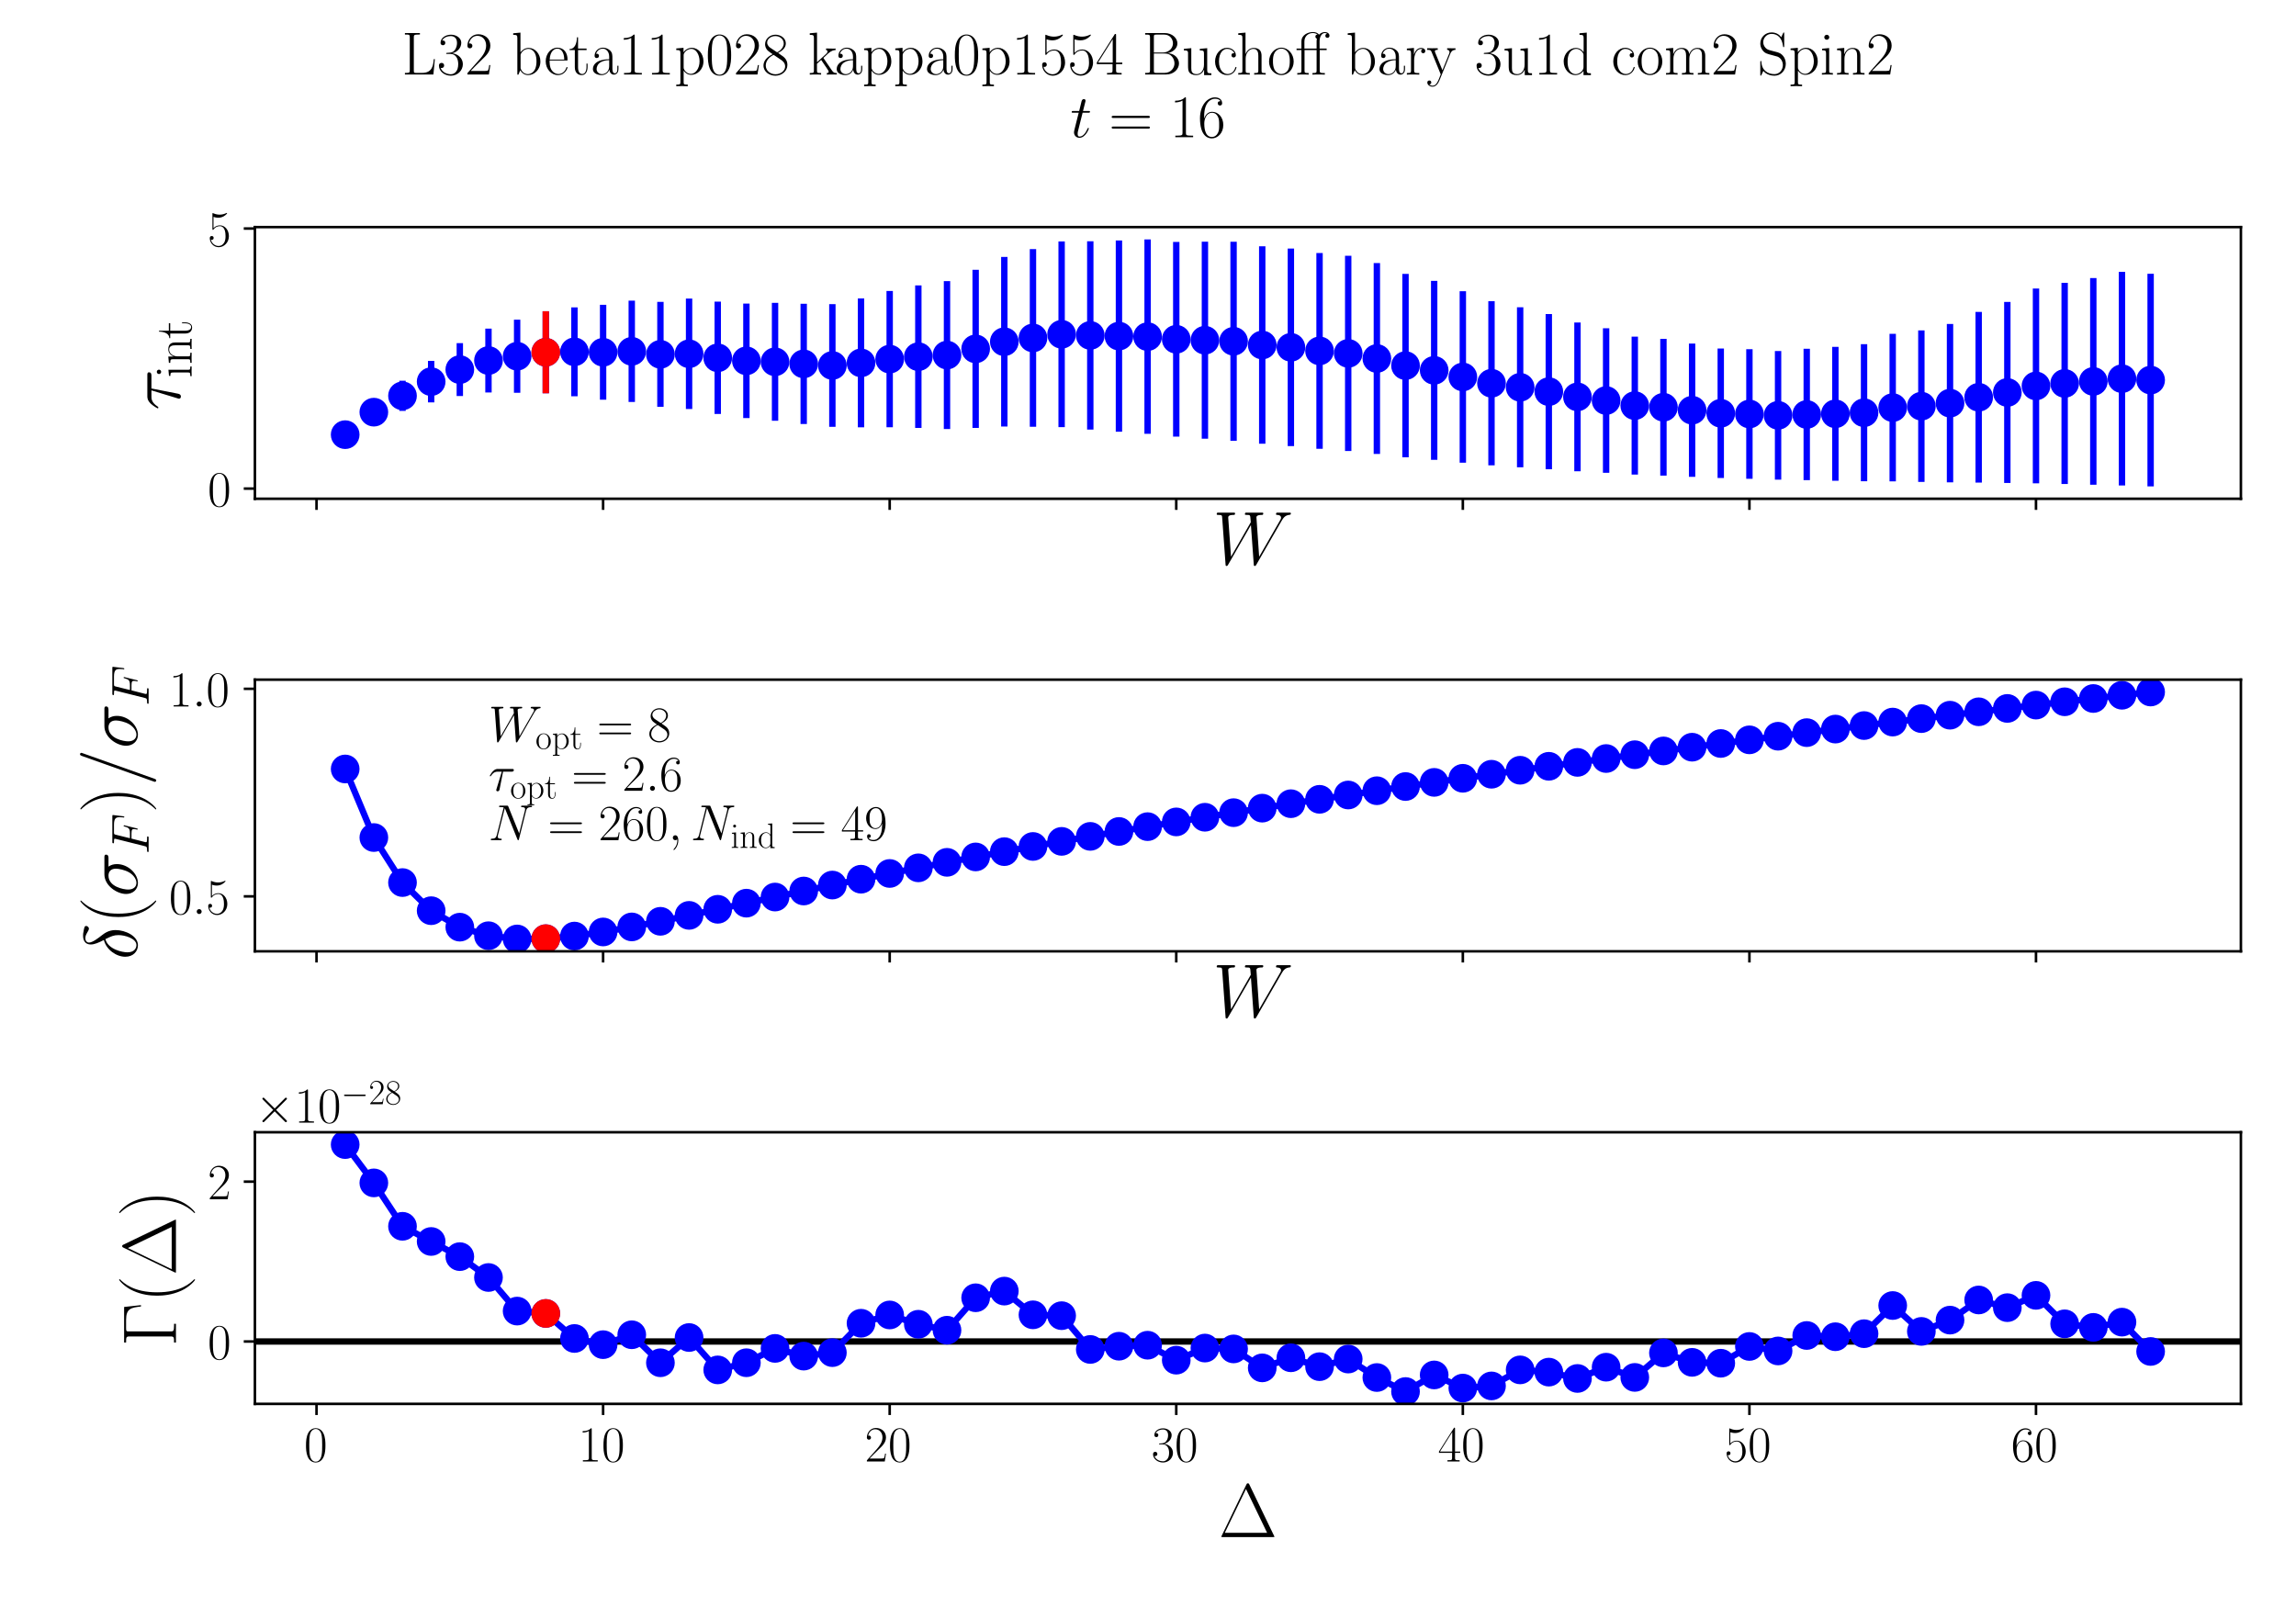 <?xml version="1.0" encoding="utf-8" standalone="no"?>
<!DOCTYPE svg PUBLIC "-//W3C//DTD SVG 1.1//EN"
  "http://www.w3.org/Graphics/SVG/1.1/DTD/svg11.dtd">
<!-- Created with matplotlib (https://matplotlib.org/) -->
<svg height="504pt" version="1.1" viewBox="0 0 720 504" width="720pt" xmlns="http://www.w3.org/2000/svg" xmlns:xlink="http://www.w3.org/1999/xlink">
 <defs>
  <style type="text/css">*{stroke-linecap:butt;stroke-linejoin:round;}</style>
 </defs>
 <g id="figure_1">
  <g id="patch_1">
   <path d="M 0 504 
L 720 504 
L 720 0 
L 0 0 
z
" style="fill:#ffffff;"/>
  </g>
  <g id="axes_1">
   <g id="patch_2">
    <path d="M 79.938 156.422 
L 702.72 156.422 
L 702.72 71.225 
L 79.938 71.225 
z
" style="fill:#ffffff;"/>
   </g>
   <g id="matplotlib.axis_1">
    <g id="xtick_1">
     <g id="line2d_1">
      <defs>
       <path d="M 0 0 
L 0 3.5 
" id="m01e9b9dc01" style="stroke:#000000;stroke-width:0.8;"/>
      </defs>
      <g>
       <use style="stroke:#000000;stroke-width:0.8;" x="99.259" xlink:href="#m01e9b9dc01" y="156.422"/>
      </g>
     </g>
    </g>
    <g id="xtick_2">
     <g id="line2d_2">
      <g>
       <use style="stroke:#000000;stroke-width:0.8;" x="189.127" xlink:href="#m01e9b9dc01" y="156.422"/>
      </g>
     </g>
    </g>
    <g id="xtick_3">
     <g id="line2d_3">
      <g>
       <use style="stroke:#000000;stroke-width:0.8;" x="278.994" xlink:href="#m01e9b9dc01" y="156.422"/>
      </g>
     </g>
    </g>
    <g id="xtick_4">
     <g id="line2d_4">
      <g>
       <use style="stroke:#000000;stroke-width:0.8;" x="368.862" xlink:href="#m01e9b9dc01" y="156.422"/>
      </g>
     </g>
    </g>
    <g id="xtick_5">
     <g id="line2d_5">
      <g>
       <use style="stroke:#000000;stroke-width:0.8;" x="458.73" xlink:href="#m01e9b9dc01" y="156.422"/>
      </g>
     </g>
    </g>
    <g id="xtick_6">
     <g id="line2d_6">
      <g>
       <use style="stroke:#000000;stroke-width:0.8;" x="548.597" xlink:href="#m01e9b9dc01" y="156.422"/>
      </g>
     </g>
    </g>
    <g id="xtick_7">
     <g id="line2d_7">
      <g>
       <use style="stroke:#000000;stroke-width:0.8;" x="638.465" xlink:href="#m01e9b9dc01" y="156.422"/>
      </g>
     </g>
    </g>
    <g id="text_1">
     <!-- $W$ -->
     <g transform="translate(380.277 177.027)scale(0.24 -0.24)">
      <defs>
       <path d="M 90.297 56.969 
C 92.594 60.844 94.797 64.516 100.797 65.125 
C 101.703 65.219 102.594 65.312 102.594 66.906 
C 102.594 68 101.703 68 101.406 68 
C 101.203 68 100.5 68 93.906 68 
C 90.906 68 87.797 68 84.906 68 
C 84.297 68 83.094 68 83.094 66.031 
C 83.094 65.094 83.906 65 84.5 65 
C 86.5 65 89.703 64.406 89.703 61.328 
C 89.703 60.031 89.297 59.328 88.297 57.656 
L 61 10.125 
L 57.406 61.922 
C 57.406 63.109 58.5 65 64.094 65 
C 65.406 65 66.406 65 66.406 66.969 
C 66.406 68 65.406 68 64.906 68 
C 61.406 68 57.703 68 54.094 68 
L 48.906 68 
C 47.406 68 45.594 68 44.094 68 
C 43.5 68 42.297 68 42.297 66.031 
C 42.297 65 43 65 44.703 65 
C 49.297 65 49.297 64.891 49.703 58.938 
L 50 55.359 
L 24.094 10.125 
L 20.406 61.422 
C 20.406 62.531 20.406 65 27.203 65 
C 28.297 65 29.406 65 29.406 66.859 
C 29.406 68 28.5 68 27.906 68 
C 24.406 68 20.703 68 17.094 68 
L 11.906 68 
C 10.406 68 8.594 68 7.094 68 
C 6.5 68 5.297 68 5.297 66.031 
C 5.297 65 6.094 65 7.5 65 
C 12.203 65 12.297 64.391 12.5 61.219 
L 16.906 0.281 
C 17 -1.406 17.094 -2 18.297 -2 
C 19.297 -2 19.5 -1.609 20.406 -0.109 
L 50.203 51.672 
L 53.906 0.281 
C 54 -1.406 54.094 -2 55.297 -2 
C 56.297 -2 56.594 -1.5 57.406 -0.109 
z
" id="CMMI12-87"/>
      </defs>
      <use transform="scale(0.996)" xlink:href="#CMMI12-87"/>
     </g>
    </g>
   </g>
   <g id="matplotlib.axis_2">
    <g id="ytick_1">
     <g id="line2d_8">
      <defs>
       <path d="M 0 0 
L -3.5 0 
" id="m57a1005f31" style="stroke:#000000;stroke-width:0.8;"/>
      </defs>
      <g>
       <use style="stroke:#000000;stroke-width:0.8;" x="79.938" xlink:href="#m57a1005f31" y="153.233"/>
      </g>
     </g>
     <g id="text_2">
      <!-- $\mathdefault{0}$ -->
      <g transform="translate(65.134 158.768)scale(0.16 -0.16)">
       <defs>
        <path d="M 42 31.641 
C 42 37.75 41.906 48.125 37.703 56.109 
C 34 63.109 28.094 65.594 22.906 65.594 
C 18.094 65.594 12 63.406 8.203 56.203 
C 4.203 48.719 3.797 39.438 3.797 31.641 
C 3.797 25.953 3.906 17.281 7 9.672 
C 11.297 -0.609 19 -2 22.906 -2 
C 27.5 -2 34.5 -0.109 38.594 9.375 
C 41.594 16.281 42 24.359 42 31.641 
z
M 22.906 -0.406 
C 16.5 -0.406 12.703 5.078 11.297 12.688 
C 10.203 18.562 10.203 27.156 10.203 32.75 
C 10.203 40.438 10.203 46.828 11.5 52.922 
C 13.406 61.391 19 64 22.906 64 
C 27 64 32.297 61.297 34.203 53.125 
C 35.5 47.438 35.594 40.734 35.594 32.75 
C 35.594 26.25 35.594 18.266 34.406 12.375 
C 32.297 1.484 26.406 -0.406 22.906 -0.406 
z
" id="CMR17-48"/>
       </defs>
       <use transform="scale(0.996)" xlink:href="#CMR17-48"/>
      </g>
     </g>
    </g>
    <g id="ytick_2">
     <g id="line2d_9">
      <g>
       <use style="stroke:#000000;stroke-width:0.8;" x="79.938" xlink:href="#m57a1005f31" y="71.677"/>
      </g>
     </g>
     <g id="text_3">
      <!-- $\mathdefault{5}$ -->
      <g transform="translate(65.134 77.211)scale(0.16 -0.16)">
       <defs>
        <path d="M 11.406 57.688 
C 12.406 57.281 16.5 56 20.703 56 
C 30 56 35.094 61.109 38 64.062 
C 38 64.953 38 65.5 37.406 65.5 
C 37.297 65.5 37.094 65.5 36.297 65.047 
C 32.797 63.406 28.703 62.078 23.703 62.078 
C 20.703 62.078 16.203 62.484 11.297 64.672 
C 10.203 65.172 10 65.172 9.906 65.172 
C 9.406 65.172 9.297 65.062 9.297 63.078 
L 9.297 34.422 
C 9.297 32.641 9.297 32.141 10.297 32.141 
C 10.797 32.141 11 32.344 11.5 33.031 
C 14.703 37.516 19.094 39.406 24.094 39.406 
C 27.594 39.406 35.094 37.219 35.094 20.141 
C 35.094 16.953 35.094 11.172 32.094 6.578 
C 29.594 2.484 25.703 0.391 21.406 0.391 
C 14.797 0.391 8.094 5 6.297 12.719 
C 6.703 12.609 7.5 12.422 7.906 12.422 
C 9.203 12.422 11.703 13.125 11.703 16.219 
C 11.703 18.906 9.797 20 7.906 20 
C 5.594 20 4.094 18.594 4.094 15.797 
C 4.094 7.094 11 -2 21.594 -2 
C 31.906 -2 41.703 6.875 41.703 19.75 
C 41.703 31.719 33.906 41 24.203 41 
C 19.094 41 14.797 39.109 11.406 35.531 
z
" id="CMR17-53"/>
       </defs>
       <use transform="scale(0.996)" xlink:href="#CMR17-53"/>
      </g>
     </g>
    </g>
    <g id="text_4">
     <!-- $\tau_{\mathrm{int}}$ -->
     <g transform="translate(56.483 128.695)rotate(-90)scale(0.24 -0.24)">
      <defs>
       <path d="M 28.703 37.625 
L 45.297 37.625 
C 46.594 37.625 49.906 37.625 49.906 40.812 
C 49.906 43 48 43 46.203 43 
L 18.703 43 
C 16.406 43 13 43 8.406 38.125 
C 5.797 35.234 2.594 29.953 2.594 29.359 
C 2.594 28.766 3.094 28.562 3.703 28.562 
C 4.406 28.562 4.5 28.859 5 29.453 
C 10.203 37.625 15.406 37.625 17.906 37.625 
L 26.203 37.625 
L 15.797 3.484 
C 15.297 1.984 15.297 1.781 15.297 1.484 
C 15.297 0.391 16 -1 18 -1 
C 21.094 -1 21.594 1.688 21.906 3.172 
z
" id="CMMI12-28"/>
       <path d="M 15.5 61.078 
C 15.5 63.266 13.703 65.156 11.406 65.156 
C 9.203 65.156 7.297 63.375 7.297 61.078 
C 7.297 58.891 9.094 57 11.406 57 
C 13.594 57 15.5 58.797 15.5 61.078 
z
M 3.797 42.281 
L 3.797 39.703 
C 9.406 39.703 10.203 39.094 10.203 34.328 
L 10.203 6.672 
C 10.203 2.875 9.797 2.391 3.406 2.391 
L 3.406 -0.203 
C 5.797 0 10.094 0 12.594 0 
C 15 0 19.094 0 21.406 -0.203 
L 21.406 2.391 
C 15.5 2.391 15.297 2.984 15.297 6.562 
L 15.297 43.375 
z
" id="CMR17-105"/>
       <path d="M 41.5 30.203 
C 41.5 35.297 40.5 43.594 28.703 43.594 
C 20.797 43.594 16.703 37.5 15.203 33.5 
L 15.094 33.5 
L 15.094 43.594 
L 3.297 42.5 
L 3.297 39.906 
C 9.203 39.906 10.094 39.297 10.094 34.5 
L 10.094 6.688 
C 10.094 2.875 9.703 2.391 3.297 2.391 
L 3.297 -0.203 
C 5.703 0 10.094 0 12.703 0 
C 15.297 0 19.797 0 22.203 -0.203 
L 22.203 2.391 
C 15.797 2.391 15.406 2.781 15.406 6.688 
L 15.406 25.906 
C 15.406 35.109 21 42 28 42 
C 35.406 42 36.203 35.406 36.203 30.594 
L 36.203 6.688 
C 36.203 2.875 35.797 2.391 29.406 2.391 
L 29.406 -0.203 
C 31.797 0 36.203 0 38.797 0 
C 41.406 0 45.906 0 48.297 -0.203 
L 48.297 2.391 
C 41.906 2.391 41.5 2.781 41.5 6.688 
z
" id="CMR17-110"/>
       <path d="M 15.094 40 
L 29.094 40 
L 29.094 42.578 
L 15.094 42.578 
L 15.094 61 
L 13.297 61 
C 13.094 50.703 9.594 41.688 1.094 41.688 
L 1.094 40 
L 9.797 40 
L 9.797 12.047 
C 9.797 10.156 9.797 -1 21.406 -1 
C 27.297 -1 30.703 4.781 30.703 12.141 
L 30.703 17.812 
L 28.906 17.812 
L 28.906 12.234 
C 28.906 5.375 26.203 0.797 22 0.797 
C 19.094 0.797 15.094 2.781 15.094 11.844 
z
" id="CMR17-116"/>
      </defs>
      <use transform="scale(0.996)" xlink:href="#CMMI12-28"/>
      <use transform="translate(42.364 -14.944)scale(0.697)" xlink:href="#CMR17-105"/>
      <use transform="translate(59.773 -14.944)scale(0.697)" xlink:href="#CMR17-110"/>
      <use transform="translate(93.578 -14.944)scale(0.697)" xlink:href="#CMR17-116"/>
     </g>
    </g>
   </g>
   <g id="LineCollection_1">
    <path clip-path="url(#p996407d092)" d="M 108.246 137.747 
L 108.246 134.891 
" style="fill:none;stroke:#0000ff;stroke-width:2;"/>
    <path clip-path="url(#p996407d092)" d="M 117.233 132.282 
L 117.233 126.246 
" style="fill:none;stroke:#0000ff;stroke-width:2;"/>
    <path clip-path="url(#p996407d092)" d="M 126.22 128.868 
L 126.22 119.413 
" style="fill:none;stroke:#0000ff;stroke-width:2;"/>
    <path clip-path="url(#p996407d092)" d="M 135.206 126.196 
L 135.206 113.189 
" style="fill:none;stroke:#0000ff;stroke-width:2;"/>
    <path clip-path="url(#p996407d092)" d="M 144.193 124.214 
L 144.193 107.623 
" style="fill:none;stroke:#0000ff;stroke-width:2;"/>
    <path clip-path="url(#p996407d092)" d="M 153.18 123.082 
L 153.18 103.062 
" style="fill:none;stroke:#0000ff;stroke-width:2;"/>
    <path clip-path="url(#p996407d092)" d="M 162.167 123.182 
L 162.167 100.259 
" style="fill:none;stroke:#0000ff;stroke-width:2;"/>
    <path clip-path="url(#p996407d092)" d="M 171.153 123.332 
L 171.153 97.613 
" style="fill:none;stroke:#0000ff;stroke-width:2;"/>
    <path clip-path="url(#p996407d092)" d="M 180.14 124.285 
L 180.14 96.394 
" style="fill:none;stroke:#0000ff;stroke-width:2;"/>
    <path clip-path="url(#p996407d092)" d="M 189.127 125.366 
L 189.127 95.597 
" style="fill:none;stroke:#0000ff;stroke-width:2;"/>
    <path clip-path="url(#p996407d092)" d="M 198.114 126.077 
L 198.114 94.288 
" style="fill:none;stroke:#0000ff;stroke-width:2;"/>
    <path clip-path="url(#p996407d092)" d="M 207.1 127.577 
L 207.1 94.682 
" style="fill:none;stroke:#0000ff;stroke-width:2;"/>
    <path clip-path="url(#p996407d092)" d="M 216.087 128.273 
L 216.087 93.633 
" style="fill:none;stroke:#0000ff;stroke-width:2;"/>
    <path clip-path="url(#p996407d092)" d="M 225.074 129.83 
L 225.074 94.606 
" style="fill:none;stroke:#0000ff;stroke-width:2;"/>
    <path clip-path="url(#p996407d092)" d="M 234.061 131.113 
L 234.061 95.214 
" style="fill:none;stroke:#0000ff;stroke-width:2;"/>
    <path clip-path="url(#p996407d092)" d="M 243.047 131.966 
L 243.047 94.977 
" style="fill:none;stroke:#0000ff;stroke-width:2;"/>
    <path clip-path="url(#p996407d092)" d="M 252.034 132.975 
L 252.034 95.27 
" style="fill:none;stroke:#0000ff;stroke-width:2;"/>
    <path clip-path="url(#p996407d092)" d="M 261.021 133.856 
L 261.021 95.382 
" style="fill:none;stroke:#0000ff;stroke-width:2;"/>
    <path clip-path="url(#p996407d092)" d="M 270.008 134.019 
L 270.008 93.595 
" style="fill:none;stroke:#0000ff;stroke-width:2;"/>
    <path clip-path="url(#p996407d092)" d="M 278.994 134.002 
L 278.994 91.253 
" style="fill:none;stroke:#0000ff;stroke-width:2;"/>
    <path clip-path="url(#p996407d092)" d="M 287.981 134.208 
L 287.981 89.515 
" style="fill:none;stroke:#0000ff;stroke-width:2;"/>
    <path clip-path="url(#p996407d092)" d="M 296.968 134.549 
L 296.968 88.173 
" style="fill:none;stroke:#0000ff;stroke-width:2;"/>
    <path clip-path="url(#p996407d092)" d="M 305.955 134.211 
L 305.955 84.621 
" style="fill:none;stroke:#0000ff;stroke-width:2;"/>
    <path clip-path="url(#p996407d092)" d="M 314.942 133.773 
L 314.942 80.578 
" style="fill:none;stroke:#0000ff;stroke-width:2;"/>
    <path clip-path="url(#p996407d092)" d="M 323.928 133.849 
L 323.928 78.13 
" style="fill:none;stroke:#0000ff;stroke-width:2;"/>
    <path clip-path="url(#p996407d092)" d="M 332.915 133.959 
L 332.915 75.724 
" style="fill:none;stroke:#0000ff;stroke-width:2;"/>
    <path clip-path="url(#p996407d092)" d="M 341.902 134.721 
L 341.902 75.672 
" style="fill:none;stroke:#0000ff;stroke-width:2;"/>
    <path clip-path="url(#p996407d092)" d="M 350.889 135.403 
L 350.889 75.412 
" style="fill:none;stroke:#0000ff;stroke-width:2;"/>
    <path clip-path="url(#p996407d092)" d="M 359.875 136.05 
L 359.875 75.098 
" style="fill:none;stroke:#0000ff;stroke-width:2;"/>
    <path clip-path="url(#p996407d092)" d="M 368.862 136.936 
L 368.862 75.875 
" style="fill:none;stroke:#0000ff;stroke-width:2;"/>
    <path clip-path="url(#p996407d092)" d="M 377.849 137.592 
L 377.849 75.805 
" style="fill:none;stroke:#0000ff;stroke-width:2;"/>
    <path clip-path="url(#p996407d092)" d="M 386.836 138.244 
L 386.836 75.814 
" style="fill:none;stroke:#0000ff;stroke-width:2;"/>
    <path clip-path="url(#p996407d092)" d="M 395.822 139.17 
L 395.822 77.237 
" style="fill:none;stroke:#0000ff;stroke-width:2;"/>
    <path clip-path="url(#p996407d092)" d="M 404.809 139.91 
L 404.809 77.948 
" style="fill:none;stroke:#0000ff;stroke-width:2;"/>
    <path clip-path="url(#p996407d092)" d="M 413.796 140.75 
L 413.796 79.348 
" style="fill:none;stroke:#0000ff;stroke-width:2;"/>
    <path clip-path="url(#p996407d092)" d="M 422.783 141.453 
L 422.783 80.209 
" style="fill:none;stroke:#0000ff;stroke-width:2;"/>
    <path clip-path="url(#p996407d092)" d="M 431.769 142.372 
L 431.769 82.497 
" style="fill:none;stroke:#0000ff;stroke-width:2;"/>
    <path clip-path="url(#p996407d092)" d="M 440.756 143.421 
L 440.756 85.902 
" style="fill:none;stroke:#0000ff;stroke-width:2;"/>
    <path clip-path="url(#p996407d092)" d="M 449.743 144.214 
L 449.743 88.086 
" style="fill:none;stroke:#0000ff;stroke-width:2;"/>
    <path clip-path="url(#p996407d092)" d="M 458.73 145.116 
L 458.73 91.329 
" style="fill:none;stroke:#0000ff;stroke-width:2;"/>
    <path clip-path="url(#p996407d092)" d="M 467.716 145.943 
L 467.716 94.456 
" style="fill:none;stroke:#0000ff;stroke-width:2;"/>
    <path clip-path="url(#p996407d092)" d="M 476.703 146.557 
L 476.703 96.369 
" style="fill:none;stroke:#0000ff;stroke-width:2;"/>
    <path clip-path="url(#p996407d092)" d="M 485.69 147.162 
L 485.69 98.49 
" style="fill:none;stroke:#0000ff;stroke-width:2;"/>
    <path clip-path="url(#p996407d092)" d="M 494.677 147.793 
L 494.677 101.149 
" style="fill:none;stroke:#0000ff;stroke-width:2;"/>
    <path clip-path="url(#p996407d092)" d="M 503.663 148.288 
L 503.663 102.942 
" style="fill:none;stroke:#0000ff;stroke-width:2;"/>
    <path clip-path="url(#p996407d092)" d="M 512.65 148.84 
L 512.65 105.586 
" style="fill:none;stroke:#0000ff;stroke-width:2;"/>
    <path clip-path="url(#p996407d092)" d="M 521.637 149.168 
L 521.637 106.275 
" style="fill:none;stroke:#0000ff;stroke-width:2;"/>
    <path clip-path="url(#p996407d092)" d="M 530.624 149.553 
L 530.624 107.747 
" style="fill:none;stroke:#0000ff;stroke-width:2;"/>
    <path clip-path="url(#p996407d092)" d="M 539.61 149.922 
L 539.61 109.311 
" style="fill:none;stroke:#0000ff;stroke-width:2;"/>
    <path clip-path="url(#p996407d092)" d="M 548.597 150.165 
L 548.597 109.512 
" style="fill:none;stroke:#0000ff;stroke-width:2;"/>
    <path clip-path="url(#p996407d092)" d="M 557.584 150.427 
L 557.584 110.091 
" style="fill:none;stroke:#0000ff;stroke-width:2;"/>
    <path clip-path="url(#p996407d092)" d="M 566.571 150.594 
L 566.571 109.391 
" style="fill:none;stroke:#0000ff;stroke-width:2;"/>
    <path clip-path="url(#p996407d092)" d="M 575.557 150.77 
L 575.557 108.793 
" style="fill:none;stroke:#0000ff;stroke-width:2;"/>
    <path clip-path="url(#p996407d092)" d="M 584.544 150.933 
L 584.544 107.937 
" style="fill:none;stroke:#0000ff;stroke-width:2;"/>
    <path clip-path="url(#p996407d092)" d="M 593.531 150.973 
L 593.531 104.699 
" style="fill:none;stroke:#0000ff;stroke-width:2;"/>
    <path clip-path="url(#p996407d092)" d="M 602.518 151.144 
L 602.518 103.631 
" style="fill:none;stroke:#0000ff;stroke-width:2;"/>
    <path clip-path="url(#p996407d092)" d="M 611.504 151.278 
L 611.504 101.598 
" style="fill:none;stroke:#0000ff;stroke-width:2;"/>
    <path clip-path="url(#p996407d092)" d="M 620.491 151.353 
L 620.491 97.83 
" style="fill:none;stroke:#0000ff;stroke-width:2;"/>
    <path clip-path="url(#p996407d092)" d="M 629.478 151.478 
L 629.478 94.695 
" style="fill:none;stroke:#0000ff;stroke-width:2;"/>
    <path clip-path="url(#p996407d092)" d="M 638.465 151.588 
L 638.465 90.482 
" style="fill:none;stroke:#0000ff;stroke-width:2;"/>
    <path clip-path="url(#p996407d092)" d="M 647.451 151.801 
L 647.451 88.698 
" style="fill:none;stroke:#0000ff;stroke-width:2;"/>
    <path clip-path="url(#p996407d092)" d="M 656.438 152.033 
L 656.438 87.212 
" style="fill:none;stroke:#0000ff;stroke-width:2;"/>
    <path clip-path="url(#p996407d092)" d="M 665.425 152.262 
L 665.425 85.262 
" style="fill:none;stroke:#0000ff;stroke-width:2;"/>
    <path clip-path="url(#p996407d092)" d="M 674.412 152.55 
L 674.412 85.863 
" style="fill:none;stroke:#0000ff;stroke-width:2;"/>
   </g>
   <g id="LineCollection_2">
    <path clip-path="url(#p996407d092)" d="M 171.153 123.332 
L 171.153 97.613 
" style="fill:none;stroke:#ff0000;stroke-width:2;"/>
   </g>
   <g id="line2d_10">
    <defs>
     <path d="M 0 4 
C 1.061 4 2.078 3.579 2.828 2.828 
C 3.579 2.078 4 1.061 4 0 
C 4 -1.061 3.579 -2.078 2.828 -2.828 
C 2.078 -3.579 1.061 -4 0 -4 
C -1.061 -4 -2.078 -3.579 -2.828 -2.828 
C -3.579 -2.078 -4 -1.061 -4 0 
C -4 1.061 -3.579 2.078 -2.828 2.828 
C -2.078 3.579 -1.061 4 0 4 
z
" id="m14ede809cc" style="stroke:#0000ff;"/>
    </defs>
    <g clip-path="url(#p996407d092)">
     <use style="fill:#0000ff;stroke:#0000ff;" x="108.246" xlink:href="#m14ede809cc" y="136.319"/>
     <use style="fill:#0000ff;stroke:#0000ff;" x="117.233" xlink:href="#m14ede809cc" y="129.264"/>
     <use style="fill:#0000ff;stroke:#0000ff;" x="126.22" xlink:href="#m14ede809cc" y="124.141"/>
     <use style="fill:#0000ff;stroke:#0000ff;" x="135.206" xlink:href="#m14ede809cc" y="119.693"/>
     <use style="fill:#0000ff;stroke:#0000ff;" x="144.193" xlink:href="#m14ede809cc" y="115.918"/>
     <use style="fill:#0000ff;stroke:#0000ff;" x="153.18" xlink:href="#m14ede809cc" y="113.072"/>
     <use style="fill:#0000ff;stroke:#0000ff;" x="162.167" xlink:href="#m14ede809cc" y="111.72"/>
     <use style="fill:#0000ff;stroke:#0000ff;" x="171.153" xlink:href="#m14ede809cc" y="110.473"/>
     <use style="fill:#0000ff;stroke:#0000ff;" x="180.14" xlink:href="#m14ede809cc" y="110.34"/>
     <use style="fill:#0000ff;stroke:#0000ff;" x="189.127" xlink:href="#m14ede809cc" y="110.481"/>
     <use style="fill:#0000ff;stroke:#0000ff;" x="198.114" xlink:href="#m14ede809cc" y="110.182"/>
     <use style="fill:#0000ff;stroke:#0000ff;" x="207.1" xlink:href="#m14ede809cc" y="111.129"/>
     <use style="fill:#0000ff;stroke:#0000ff;" x="216.087" xlink:href="#m14ede809cc" y="110.953"/>
     <use style="fill:#0000ff;stroke:#0000ff;" x="225.074" xlink:href="#m14ede809cc" y="112.218"/>
     <use style="fill:#0000ff;stroke:#0000ff;" x="234.061" xlink:href="#m14ede809cc" y="113.164"/>
     <use style="fill:#0000ff;stroke:#0000ff;" x="243.047" xlink:href="#m14ede809cc" y="113.472"/>
     <use style="fill:#0000ff;stroke:#0000ff;" x="252.034" xlink:href="#m14ede809cc" y="114.122"/>
     <use style="fill:#0000ff;stroke:#0000ff;" x="261.021" xlink:href="#m14ede809cc" y="114.619"/>
     <use style="fill:#0000ff;stroke:#0000ff;" x="270.008" xlink:href="#m14ede809cc" y="113.807"/>
     <use style="fill:#0000ff;stroke:#0000ff;" x="278.994" xlink:href="#m14ede809cc" y="112.628"/>
     <use style="fill:#0000ff;stroke:#0000ff;" x="287.981" xlink:href="#m14ede809cc" y="111.862"/>
     <use style="fill:#0000ff;stroke:#0000ff;" x="296.968" xlink:href="#m14ede809cc" y="111.361"/>
     <use style="fill:#0000ff;stroke:#0000ff;" x="305.955" xlink:href="#m14ede809cc" y="109.416"/>
     <use style="fill:#0000ff;stroke:#0000ff;" x="314.942" xlink:href="#m14ede809cc" y="107.175"/>
     <use style="fill:#0000ff;stroke:#0000ff;" x="323.928" xlink:href="#m14ede809cc" y="105.989"/>
     <use style="fill:#0000ff;stroke:#0000ff;" x="332.915" xlink:href="#m14ede809cc" y="104.842"/>
     <use style="fill:#0000ff;stroke:#0000ff;" x="341.902" xlink:href="#m14ede809cc" y="105.196"/>
     <use style="fill:#0000ff;stroke:#0000ff;" x="350.889" xlink:href="#m14ede809cc" y="105.408"/>
     <use style="fill:#0000ff;stroke:#0000ff;" x="359.875" xlink:href="#m14ede809cc" y="105.574"/>
     <use style="fill:#0000ff;stroke:#0000ff;" x="368.862" xlink:href="#m14ede809cc" y="106.405"/>
     <use style="fill:#0000ff;stroke:#0000ff;" x="377.849" xlink:href="#m14ede809cc" y="106.698"/>
     <use style="fill:#0000ff;stroke:#0000ff;" x="386.836" xlink:href="#m14ede809cc" y="107.029"/>
     <use style="fill:#0000ff;stroke:#0000ff;" x="395.822" xlink:href="#m14ede809cc" y="108.204"/>
     <use style="fill:#0000ff;stroke:#0000ff;" x="404.809" xlink:href="#m14ede809cc" y="108.929"/>
     <use style="fill:#0000ff;stroke:#0000ff;" x="413.796" xlink:href="#m14ede809cc" y="110.049"/>
     <use style="fill:#0000ff;stroke:#0000ff;" x="422.783" xlink:href="#m14ede809cc" y="110.831"/>
     <use style="fill:#0000ff;stroke:#0000ff;" x="431.769" xlink:href="#m14ede809cc" y="112.435"/>
     <use style="fill:#0000ff;stroke:#0000ff;" x="440.756" xlink:href="#m14ede809cc" y="114.661"/>
     <use style="fill:#0000ff;stroke:#0000ff;" x="449.743" xlink:href="#m14ede809cc" y="116.15"/>
     <use style="fill:#0000ff;stroke:#0000ff;" x="458.73" xlink:href="#m14ede809cc" y="118.223"/>
     <use style="fill:#0000ff;stroke:#0000ff;" x="467.716" xlink:href="#m14ede809cc" y="120.199"/>
     <use style="fill:#0000ff;stroke:#0000ff;" x="476.703" xlink:href="#m14ede809cc" y="121.463"/>
     <use style="fill:#0000ff;stroke:#0000ff;" x="485.69" xlink:href="#m14ede809cc" y="122.826"/>
     <use style="fill:#0000ff;stroke:#0000ff;" x="494.677" xlink:href="#m14ede809cc" y="124.471"/>
     <use style="fill:#0000ff;stroke:#0000ff;" x="503.663" xlink:href="#m14ede809cc" y="125.615"/>
     <use style="fill:#0000ff;stroke:#0000ff;" x="512.65" xlink:href="#m14ede809cc" y="127.213"/>
     <use style="fill:#0000ff;stroke:#0000ff;" x="521.637" xlink:href="#m14ede809cc" y="127.722"/>
     <use style="fill:#0000ff;stroke:#0000ff;" x="530.624" xlink:href="#m14ede809cc" y="128.65"/>
     <use style="fill:#0000ff;stroke:#0000ff;" x="539.61" xlink:href="#m14ede809cc" y="129.617"/>
     <use style="fill:#0000ff;stroke:#0000ff;" x="548.597" xlink:href="#m14ede809cc" y="129.838"/>
     <use style="fill:#0000ff;stroke:#0000ff;" x="557.584" xlink:href="#m14ede809cc" y="130.259"/>
     <use style="fill:#0000ff;stroke:#0000ff;" x="566.571" xlink:href="#m14ede809cc" y="129.992"/>
     <use style="fill:#0000ff;stroke:#0000ff;" x="575.557" xlink:href="#m14ede809cc" y="129.781"/>
     <use style="fill:#0000ff;stroke:#0000ff;" x="584.544" xlink:href="#m14ede809cc" y="129.435"/>
     <use style="fill:#0000ff;stroke:#0000ff;" x="593.531" xlink:href="#m14ede809cc" y="127.836"/>
     <use style="fill:#0000ff;stroke:#0000ff;" x="602.518" xlink:href="#m14ede809cc" y="127.388"/>
     <use style="fill:#0000ff;stroke:#0000ff;" x="611.504" xlink:href="#m14ede809cc" y="126.438"/>
     <use style="fill:#0000ff;stroke:#0000ff;" x="620.491" xlink:href="#m14ede809cc" y="124.591"/>
     <use style="fill:#0000ff;stroke:#0000ff;" x="629.478" xlink:href="#m14ede809cc" y="123.087"/>
     <use style="fill:#0000ff;stroke:#0000ff;" x="638.465" xlink:href="#m14ede809cc" y="121.035"/>
     <use style="fill:#0000ff;stroke:#0000ff;" x="647.451" xlink:href="#m14ede809cc" y="120.249"/>
     <use style="fill:#0000ff;stroke:#0000ff;" x="656.438" xlink:href="#m14ede809cc" y="119.622"/>
     <use style="fill:#0000ff;stroke:#0000ff;" x="665.425" xlink:href="#m14ede809cc" y="118.762"/>
     <use style="fill:#0000ff;stroke:#0000ff;" x="674.412" xlink:href="#m14ede809cc" y="119.206"/>
    </g>
   </g>
   <g id="line2d_11">
    <defs>
     <path d="M 0 4 
C 1.061 4 2.078 3.579 2.828 2.828 
C 3.579 2.078 4 1.061 4 0 
C 4 -1.061 3.579 -2.078 2.828 -2.828 
C 2.078 -3.579 1.061 -4 0 -4 
C -1.061 -4 -2.078 -3.579 -2.828 -2.828 
C -3.579 -2.078 -4 -1.061 -4 0 
C -4 1.061 -3.579 2.078 -2.828 2.828 
C -2.078 3.579 -1.061 4 0 4 
z
" id="mbd08e08046" style="stroke:#ff0000;"/>
    </defs>
    <g clip-path="url(#p996407d092)">
     <use style="fill:#ff0000;stroke:#ff0000;" x="171.153" xlink:href="#mbd08e08046" y="110.473"/>
    </g>
   </g>
   <g id="patch_3">
    <path d="M 79.938 156.422 
L 79.938 71.225 
" style="fill:none;stroke:#000000;stroke-linecap:square;stroke-linejoin:miter;stroke-width:0.8;"/>
   </g>
   <g id="patch_4">
    <path d="M 702.72 156.422 
L 702.72 71.225 
" style="fill:none;stroke:#000000;stroke-linecap:square;stroke-linejoin:miter;stroke-width:0.8;"/>
   </g>
   <g id="patch_5">
    <path d="M 79.938 156.422 
L 702.72 156.422 
" style="fill:none;stroke:#000000;stroke-linecap:square;stroke-linejoin:miter;stroke-width:0.8;"/>
   </g>
   <g id="patch_6">
    <path d="M 79.938 71.225 
L 702.72 71.225 
" style="fill:none;stroke:#000000;stroke-linecap:square;stroke-linejoin:miter;stroke-width:0.8;"/>
   </g>
  </g>
  <g id="axes_2">
   <g id="patch_7">
    <path d="M 79.938 298.359 
L 702.72 298.359 
L 702.72 213.162 
L 79.938 213.162 
z
" style="fill:#ffffff;"/>
   </g>
   <g id="matplotlib.axis_3">
    <g id="xtick_8">
     <g id="line2d_12">
      <g>
       <use style="stroke:#000000;stroke-width:0.8;" x="99.259" xlink:href="#m01e9b9dc01" y="298.359"/>
      </g>
     </g>
    </g>
    <g id="xtick_9">
     <g id="line2d_13">
      <g>
       <use style="stroke:#000000;stroke-width:0.8;" x="189.127" xlink:href="#m01e9b9dc01" y="298.359"/>
      </g>
     </g>
    </g>
    <g id="xtick_10">
     <g id="line2d_14">
      <g>
       <use style="stroke:#000000;stroke-width:0.8;" x="278.994" xlink:href="#m01e9b9dc01" y="298.359"/>
      </g>
     </g>
    </g>
    <g id="xtick_11">
     <g id="line2d_15">
      <g>
       <use style="stroke:#000000;stroke-width:0.8;" x="368.862" xlink:href="#m01e9b9dc01" y="298.359"/>
      </g>
     </g>
    </g>
    <g id="xtick_12">
     <g id="line2d_16">
      <g>
       <use style="stroke:#000000;stroke-width:0.8;" x="458.73" xlink:href="#m01e9b9dc01" y="298.359"/>
      </g>
     </g>
    </g>
    <g id="xtick_13">
     <g id="line2d_17">
      <g>
       <use style="stroke:#000000;stroke-width:0.8;" x="548.597" xlink:href="#m01e9b9dc01" y="298.359"/>
      </g>
     </g>
    </g>
    <g id="xtick_14">
     <g id="line2d_18">
      <g>
       <use style="stroke:#000000;stroke-width:0.8;" x="638.465" xlink:href="#m01e9b9dc01" y="298.359"/>
      </g>
     </g>
    </g>
    <g id="text_5">
     <!-- $W$ -->
     <g transform="translate(380.277 318.963)scale(0.24 -0.24)">
      <use transform="scale(0.996)" xlink:href="#CMMI12-87"/>
     </g>
    </g>
   </g>
   <g id="matplotlib.axis_4">
    <g id="ytick_3">
     <g id="line2d_19">
      <g>
       <use style="stroke:#000000;stroke-width:0.8;" x="79.938" xlink:href="#m57a1005f31" y="281.128"/>
      </g>
     </g>
     <g id="text_6">
      <!-- $\mathdefault{0.5}$ -->
      <g transform="translate(52.994 286.663)scale(0.16 -0.16)">
       <defs>
        <path d="M 18.406 4.797 
C 18.406 7.688 16 9.672 13.594 9.672 
C 10.703 9.672 8.703 7.281 8.703 4.891 
C 8.703 2 11.094 0 13.5 0 
C 16.406 0 18.406 2.391 18.406 4.797 
z
" id="CMMI12-58"/>
       </defs>
       <use transform="scale(0.996)" xlink:href="#CMR17-48"/>
       <use transform="translate(45.69 0)scale(0.996)" xlink:href="#CMMI12-58"/>
       <use transform="translate(72.788 0)scale(0.996)" xlink:href="#CMR17-53"/>
      </g>
     </g>
    </g>
    <g id="ytick_4">
     <g id="line2d_20">
      <g>
       <use style="stroke:#000000;stroke-width:0.8;" x="79.938" xlink:href="#m57a1005f31" y="216.029"/>
      </g>
     </g>
     <g id="text_7">
      <!-- $\mathdefault{1.0}$ -->
      <g transform="translate(52.994 221.564)scale(0.16 -0.16)">
       <defs>
        <path d="M 26.594 63.406 
C 26.594 65.5 26.5 65.5 25.094 65.5 
C 21.203 61.188 15.297 59.797 9.703 59.797 
C 9.406 59.797 8.906 59.797 8.797 59.5 
C 8.703 59.297 8.703 59.094 8.703 57 
C 11.797 57 17 57.594 21 59.984 
L 21 7.203 
C 21 3.688 20.797 2.5 12.203 2.5 
L 9.203 2.5 
L 9.203 0 
C 14 0 19 0 23.797 0 
C 28.594 0 33.594 0 38.406 0 
L 38.406 2.5 
L 35.406 2.5 
C 26.797 2.5 26.594 3.594 26.594 7.156 
z
" id="CMR17-49"/>
       </defs>
       <use transform="scale(0.996)" xlink:href="#CMR17-49"/>
       <use transform="translate(45.69 0)scale(0.996)" xlink:href="#CMMI12-58"/>
       <use transform="translate(72.788 0)scale(0.996)" xlink:href="#CMR17-48"/>
      </g>
     </g>
    </g>
    <g id="text_8">
     <!-- $\delta(\sigma_F)/\sigma_F$ -->
     <g transform="translate(43.017 301.017)rotate(-90)scale(0.24 -0.24)">
      <defs>
       <path d="M 26 43.672 
C 13.203 40.578 4 27.312 4 15.641 
C 4 4.984 11.203 -1 19.203 -1 
C 31 -1 39 15.156 39 28.406 
C 39 37.375 34.797 42.875 32.297 46.156 
C 28.594 50.844 22.594 58.531 22.594 63.312 
C 22.594 65.016 23.906 68 28.297 68 
C 31.406 68 33.297 66.906 36.297 65.203 
C 37.203 64.594 39.5 63.312 40.797 63.312 
C 42.906 63.312 44.406 65.391 44.406 66.984 
C 44.406 68.891 42.906 69.188 39.406 69.984 
C 34.703 70.984 33.297 70.984 31.594 70.984 
C 29.906 70.984 20.094 70.984 20.094 60.812 
C 20.094 55.922 22.594 50.25 26 43.672 
z
M 27.094 41.703 
C 30.906 33.828 32.406 30.844 32.406 24.375 
C 32.406 16.609 28.203 0.984 19.297 0.984 
C 15.406 0.984 9.797 3.578 9.797 12.828 
C 9.797 19.297 13.5 38.109 27.094 41.703 
z
" id="CMMI12-14"/>
       <path d="M 30.594 -24.391 
C 30.594 -24.297 30.594 -24.094 30.297 -23.797 
C 25.703 -19.125 13.406 -6.359 13.406 24.703 
C 13.406 55.766 25.5 68.422 30.406 73.391 
C 30.406 73.5 30.594 73.703 30.594 74 
C 30.594 74.297 30.297 74.5 29.906 74.5 
C 28.797 74.5 20.297 67.125 15.406 56.156 
C 10.406 45.109 9 34.359 9 24.812 
C 9 17.625 9.703 5.484 15.703 -7.359 
C 20.5 -17.734 28.703 -25 29.906 -25 
C 30.406 -25 30.594 -24.797 30.594 -24.391 
z
" id="CMR17-40"/>
       <path d="M 50.797 37.625 
C 52.094 37.625 55.406 37.625 55.406 40.812 
C 55.406 43 53.5 43 51.703 43 
L 29.594 43 
C 14.594 43 3.797 26.344 3.797 14.562 
C 3.797 6.094 9.297 -1 18.297 -1 
C 30.094 -1 43 11.672 43 26.641 
C 43 30.531 42.094 34.312 39.703 37.625 
z
M 18.406 1 
C 13.297 1 9.594 4.891 9.594 11.781 
C 9.594 17.766 13.203 37.625 27.906 37.625 
C 32.203 37.625 37 35.531 37 27.828 
C 37 24.344 35.406 15.953 31.906 10.188 
C 28.297 4.297 22.906 1 18.406 1 
z
" id="CMMI12-27"/>
       <path d="M 29.703 32.109 
L 39.297 32.109 
C 46.906 32.109 47.5 30.406 47.5 27.516 
C 47.5 26.219 47.297 24.828 46.797 22.625 
C 46.594 22.234 46.5 21.734 46.5 21.531 
C 46.5 20.828 46.906 20.438 47.594 20.438 
C 48.406 20.438 48.5 20.828 48.906 22.422 
L 54.703 45.859 
C 54.703 46.266 54.406 46.859 53.703 46.859 
C 52.797 46.859 52.703 46.469 52.297 44.734 
C 50.203 37.125 48.203 35 39.5 35 
L 30.406 35 
L 36.906 61.344 
C 37.797 64.906 38 64.906 42.094 64.906 
L 55.5 64.906 
C 68 64.906 69.797 61.219 69.797 54.125 
C 69.797 53.531 69.797 51.328 69.5 48.734 
C 69.406 48.344 69.203 47.047 69.203 46.641 
C 69.203 45.844 69.703 45.547 70.297 45.547 
C 71 45.547 71.406 45.953 71.594 47.734 
L 73.703 65.219 
C 73.703 65.547 73.906 66.609 73.906 66.828 
C 73.906 68 73 68 71.203 68 
L 23.797 68 
C 21.906 68 20.906 68 20.906 66.078 
C 20.906 64.906 21.594 64.906 23.297 64.906 
C 29.5 64.906 29.5 64.266 29.5 63.281 
C 29.5 62.781 29.406 62.375 29.094 61.281 
L 15.594 7.391 
C 14.703 3.891 14.5 2.891 7.5 2.891 
C 5.594 2.891 4.594 2.891 4.594 1.094 
C 4.594 0 5.5 0 6.094 0 
C 8 0 10 0 11.906 0 
L 24.906 0 
C 27.094 0 29.5 0 31.703 0 
C 32.594 0 33.797 0 33.797 1.797 
C 33.797 2.891 33.203 2.891 31 2.891 
C 23.094 2.891 22.906 3.578 22.906 5.062 
C 22.906 5.562 23.094 6.344 23.297 7.016 
z
" id="CMMI12-70"/>
       <path d="M 26.297 24.703 
C 26.297 31.875 25.594 44.016 19.594 56.859 
C 14.797 67.234 6.594 74.5 5.406 74.5 
C 5.094 74.5 4.703 74.391 4.703 73.891 
C 4.703 73.703 4.797 73.594 4.906 73.391 
C 9.703 68.406 21.906 55.75 21.906 24.75 
C 21.906 -6.359 9.797 -19.016 4.906 -24.016 
C 4.797 -24.203 4.703 -24.312 4.703 -24.5 
C 4.703 -25 5.094 -25 5.406 -25 
C 6.5 -25 15 -17.625 19.906 -6.656 
C 24.906 4.391 26.297 15.141 26.297 24.703 
z
" id="CMR17-41"/>
       <path d="M 42.906 71.281 
C 42.906 71.391 43.5 72.906 43.5 73.094 
C 43.5 74.297 42.5 75 41.703 75 
C 41.203 75 40.297 75 39.5 72.797 
L 6 -21.297 
C 6 -21.406 5.406 -22.891 5.406 -23.094 
C 5.406 -24.297 6.406 -25 7.203 -25 
C 7.797 -25 8.703 -24.891 9.406 -22.797 
z
" id="CMMI12-61"/>
      </defs>
      <use transform="scale(0.996)" xlink:href="#CMMI12-14"/>
      <use transform="translate(46.941 0)scale(0.996)" xlink:href="#CMR17-40"/>
      <use transform="translate(82.222 0)scale(0.996)" xlink:href="#CMMI12-27"/>
      <use transform="translate(137.668 -14.944)scale(0.697)" xlink:href="#CMMI12-70"/>
      <use transform="translate(191.853 0)scale(0.996)" xlink:href="#CMR17-41"/>
      <use transform="translate(227.134 0)scale(0.996)" xlink:href="#CMMI12-61"/>
      <use transform="translate(275.909 0)scale(0.996)" xlink:href="#CMMI12-27"/>
      <use transform="translate(331.354 -14.944)scale(0.697)" xlink:href="#CMMI12-70"/>
     </g>
    </g>
   </g>
   <g id="line2d_21">
    <path clip-path="url(#p28fb4e742f)" d="M 108.246 241.17 
L 117.233 262.677 
L 126.22 276.798 
L 135.206 285.619 
L 144.193 290.785 
L 153.18 293.469 
L 162.167 294.486 
L 171.153 294.395 
L 180.14 293.577 
L 189.127 292.289 
L 198.114 290.707 
L 207.1 288.947 
L 216.087 287.087 
L 225.074 285.179 
L 234.061 283.256 
L 243.047 281.34 
L 252.034 279.444 
L 261.021 277.577 
L 270.008 275.742 
L 278.994 273.943 
L 287.981 272.18 
L 296.968 270.452 
L 305.955 268.759 
L 314.942 267.1 
L 323.928 265.473 
L 332.915 263.876 
L 341.902 262.31 
L 350.889 260.771 
L 359.875 259.26 
L 368.862 257.774 
L 377.849 256.312 
L 386.836 254.874 
L 395.822 253.457 
L 404.809 252.062 
L 413.796 250.688 
L 422.783 249.333 
L 431.769 247.996 
L 440.756 246.677 
L 449.743 245.376 
L 458.73 244.091 
L 467.716 242.823 
L 476.703 241.569 
L 485.69 240.331 
L 494.677 239.106 
L 503.663 237.896 
L 512.65 236.699 
L 521.637 235.515 
L 530.624 234.343 
L 539.61 233.183 
L 548.597 232.036 
L 557.584 230.9 
L 566.571 229.774 
L 575.557 228.66 
L 584.544 227.556 
L 593.531 226.462 
L 602.518 225.378 
L 611.504 224.304 
L 620.491 223.239 
L 629.478 222.184 
L 638.465 221.137 
L 647.451 220.099 
L 656.438 219.069 
L 665.425 218.048 
L 674.412 217.034 
" style="fill:none;stroke:#0000ff;stroke-linecap:square;stroke-width:2;"/>
    <g clip-path="url(#p28fb4e742f)">
     <use style="fill:#0000ff;stroke:#0000ff;" x="108.246" xlink:href="#m14ede809cc" y="241.17"/>
     <use style="fill:#0000ff;stroke:#0000ff;" x="117.233" xlink:href="#m14ede809cc" y="262.677"/>
     <use style="fill:#0000ff;stroke:#0000ff;" x="126.22" xlink:href="#m14ede809cc" y="276.798"/>
     <use style="fill:#0000ff;stroke:#0000ff;" x="135.206" xlink:href="#m14ede809cc" y="285.619"/>
     <use style="fill:#0000ff;stroke:#0000ff;" x="144.193" xlink:href="#m14ede809cc" y="290.785"/>
     <use style="fill:#0000ff;stroke:#0000ff;" x="153.18" xlink:href="#m14ede809cc" y="293.469"/>
     <use style="fill:#0000ff;stroke:#0000ff;" x="162.167" xlink:href="#m14ede809cc" y="294.486"/>
     <use style="fill:#0000ff;stroke:#0000ff;" x="171.153" xlink:href="#m14ede809cc" y="294.395"/>
     <use style="fill:#0000ff;stroke:#0000ff;" x="180.14" xlink:href="#m14ede809cc" y="293.577"/>
     <use style="fill:#0000ff;stroke:#0000ff;" x="189.127" xlink:href="#m14ede809cc" y="292.289"/>
     <use style="fill:#0000ff;stroke:#0000ff;" x="198.114" xlink:href="#m14ede809cc" y="290.707"/>
     <use style="fill:#0000ff;stroke:#0000ff;" x="207.1" xlink:href="#m14ede809cc" y="288.947"/>
     <use style="fill:#0000ff;stroke:#0000ff;" x="216.087" xlink:href="#m14ede809cc" y="287.087"/>
     <use style="fill:#0000ff;stroke:#0000ff;" x="225.074" xlink:href="#m14ede809cc" y="285.179"/>
     <use style="fill:#0000ff;stroke:#0000ff;" x="234.061" xlink:href="#m14ede809cc" y="283.256"/>
     <use style="fill:#0000ff;stroke:#0000ff;" x="243.047" xlink:href="#m14ede809cc" y="281.34"/>
     <use style="fill:#0000ff;stroke:#0000ff;" x="252.034" xlink:href="#m14ede809cc" y="279.444"/>
     <use style="fill:#0000ff;stroke:#0000ff;" x="261.021" xlink:href="#m14ede809cc" y="277.577"/>
     <use style="fill:#0000ff;stroke:#0000ff;" x="270.008" xlink:href="#m14ede809cc" y="275.742"/>
     <use style="fill:#0000ff;stroke:#0000ff;" x="278.994" xlink:href="#m14ede809cc" y="273.943"/>
     <use style="fill:#0000ff;stroke:#0000ff;" x="287.981" xlink:href="#m14ede809cc" y="272.18"/>
     <use style="fill:#0000ff;stroke:#0000ff;" x="296.968" xlink:href="#m14ede809cc" y="270.452"/>
     <use style="fill:#0000ff;stroke:#0000ff;" x="305.955" xlink:href="#m14ede809cc" y="268.759"/>
     <use style="fill:#0000ff;stroke:#0000ff;" x="314.942" xlink:href="#m14ede809cc" y="267.1"/>
     <use style="fill:#0000ff;stroke:#0000ff;" x="323.928" xlink:href="#m14ede809cc" y="265.473"/>
     <use style="fill:#0000ff;stroke:#0000ff;" x="332.915" xlink:href="#m14ede809cc" y="263.876"/>
     <use style="fill:#0000ff;stroke:#0000ff;" x="341.902" xlink:href="#m14ede809cc" y="262.31"/>
     <use style="fill:#0000ff;stroke:#0000ff;" x="350.889" xlink:href="#m14ede809cc" y="260.771"/>
     <use style="fill:#0000ff;stroke:#0000ff;" x="359.875" xlink:href="#m14ede809cc" y="259.26"/>
     <use style="fill:#0000ff;stroke:#0000ff;" x="368.862" xlink:href="#m14ede809cc" y="257.774"/>
     <use style="fill:#0000ff;stroke:#0000ff;" x="377.849" xlink:href="#m14ede809cc" y="256.312"/>
     <use style="fill:#0000ff;stroke:#0000ff;" x="386.836" xlink:href="#m14ede809cc" y="254.874"/>
     <use style="fill:#0000ff;stroke:#0000ff;" x="395.822" xlink:href="#m14ede809cc" y="253.457"/>
     <use style="fill:#0000ff;stroke:#0000ff;" x="404.809" xlink:href="#m14ede809cc" y="252.062"/>
     <use style="fill:#0000ff;stroke:#0000ff;" x="413.796" xlink:href="#m14ede809cc" y="250.688"/>
     <use style="fill:#0000ff;stroke:#0000ff;" x="422.783" xlink:href="#m14ede809cc" y="249.333"/>
     <use style="fill:#0000ff;stroke:#0000ff;" x="431.769" xlink:href="#m14ede809cc" y="247.996"/>
     <use style="fill:#0000ff;stroke:#0000ff;" x="440.756" xlink:href="#m14ede809cc" y="246.677"/>
     <use style="fill:#0000ff;stroke:#0000ff;" x="449.743" xlink:href="#m14ede809cc" y="245.376"/>
     <use style="fill:#0000ff;stroke:#0000ff;" x="458.73" xlink:href="#m14ede809cc" y="244.091"/>
     <use style="fill:#0000ff;stroke:#0000ff;" x="467.716" xlink:href="#m14ede809cc" y="242.823"/>
     <use style="fill:#0000ff;stroke:#0000ff;" x="476.703" xlink:href="#m14ede809cc" y="241.569"/>
     <use style="fill:#0000ff;stroke:#0000ff;" x="485.69" xlink:href="#m14ede809cc" y="240.331"/>
     <use style="fill:#0000ff;stroke:#0000ff;" x="494.677" xlink:href="#m14ede809cc" y="239.106"/>
     <use style="fill:#0000ff;stroke:#0000ff;" x="503.663" xlink:href="#m14ede809cc" y="237.896"/>
     <use style="fill:#0000ff;stroke:#0000ff;" x="512.65" xlink:href="#m14ede809cc" y="236.699"/>
     <use style="fill:#0000ff;stroke:#0000ff;" x="521.637" xlink:href="#m14ede809cc" y="235.515"/>
     <use style="fill:#0000ff;stroke:#0000ff;" x="530.624" xlink:href="#m14ede809cc" y="234.343"/>
     <use style="fill:#0000ff;stroke:#0000ff;" x="539.61" xlink:href="#m14ede809cc" y="233.183"/>
     <use style="fill:#0000ff;stroke:#0000ff;" x="548.597" xlink:href="#m14ede809cc" y="232.036"/>
     <use style="fill:#0000ff;stroke:#0000ff;" x="557.584" xlink:href="#m14ede809cc" y="230.9"/>
     <use style="fill:#0000ff;stroke:#0000ff;" x="566.571" xlink:href="#m14ede809cc" y="229.774"/>
     <use style="fill:#0000ff;stroke:#0000ff;" x="575.557" xlink:href="#m14ede809cc" y="228.66"/>
     <use style="fill:#0000ff;stroke:#0000ff;" x="584.544" xlink:href="#m14ede809cc" y="227.556"/>
     <use style="fill:#0000ff;stroke:#0000ff;" x="593.531" xlink:href="#m14ede809cc" y="226.462"/>
     <use style="fill:#0000ff;stroke:#0000ff;" x="602.518" xlink:href="#m14ede809cc" y="225.378"/>
     <use style="fill:#0000ff;stroke:#0000ff;" x="611.504" xlink:href="#m14ede809cc" y="224.304"/>
     <use style="fill:#0000ff;stroke:#0000ff;" x="620.491" xlink:href="#m14ede809cc" y="223.239"/>
     <use style="fill:#0000ff;stroke:#0000ff;" x="629.478" xlink:href="#m14ede809cc" y="222.184"/>
     <use style="fill:#0000ff;stroke:#0000ff;" x="638.465" xlink:href="#m14ede809cc" y="221.137"/>
     <use style="fill:#0000ff;stroke:#0000ff;" x="647.451" xlink:href="#m14ede809cc" y="220.099"/>
     <use style="fill:#0000ff;stroke:#0000ff;" x="656.438" xlink:href="#m14ede809cc" y="219.069"/>
     <use style="fill:#0000ff;stroke:#0000ff;" x="665.425" xlink:href="#m14ede809cc" y="218.048"/>
     <use style="fill:#0000ff;stroke:#0000ff;" x="674.412" xlink:href="#m14ede809cc" y="217.034"/>
    </g>
   </g>
   <g id="line2d_22">
    <path clip-path="url(#p28fb4e742f)" d="M 171.153 294.395 
" style="fill:none;stroke:#ff0000;stroke-linecap:square;stroke-width:2;"/>
    <g clip-path="url(#p28fb4e742f)">
     <use style="fill:#ff0000;stroke:#ff0000;" x="171.153" xlink:href="#mbd08e08046" y="294.395"/>
    </g>
   </g>
   <g id="patch_8">
    <path d="M 79.938 298.359 
L 79.938 213.162 
" style="fill:none;stroke:#000000;stroke-linecap:square;stroke-linejoin:miter;stroke-width:0.8;"/>
   </g>
   <g id="patch_9">
    <path d="M 702.72 298.359 
L 702.72 213.162 
" style="fill:none;stroke:#000000;stroke-linecap:square;stroke-linejoin:miter;stroke-width:0.8;"/>
   </g>
   <g id="patch_10">
    <path d="M 79.938 298.359 
L 702.72 298.359 
" style="fill:none;stroke:#000000;stroke-linecap:square;stroke-linejoin:miter;stroke-width:0.8;"/>
   </g>
   <g id="patch_11">
    <path d="M 79.938 213.162 
L 702.72 213.162 
" style="fill:none;stroke:#000000;stroke-linecap:square;stroke-linejoin:miter;stroke-width:0.8;"/>
   </g>
   <g id="text_9">
    <!-- $W_{\rm opt} = 8$ -->
    <g transform="translate(153.18 232.525)scale(0.16 -0.16)">
     <defs>
      <path d="M 43.094 21.188 
C 43.094 34 33.797 44 22.906 44 
C 12 44 2.703 34 2.703 21.188 
C 2.703 8.609 12 -1 22.906 -1 
C 33.797 -1 43.094 8.609 43.094 21.188 
z
M 22.906 0.797 
C 18.203 0.797 14.203 3.594 11.906 7.5 
C 9.406 11.984 9.094 17.594 9.094 22 
C 9.094 26.203 9.297 31.406 11.906 35.906 
C 13.906 39.203 17.797 42.406 22.906 42.406 
C 27.406 42.406 31.203 39.906 33.594 36.406 
C 36.703 31.703 36.703 25.109 36.703 22 
C 36.703 18.094 36.5 12.109 33.797 7.297 
C 31 2.703 26.703 0.797 22.906 0.797 
z
" id="CMR17-111"/>
      <path d="M 22 -16.609 
C 15.594 -16.609 15.203 -16.203 15.203 -12.328 
L 15.203 6.281 
C 18.094 2.094 22.297 -0.594 27.594 -0.594 
C 37.594 -0.594 47.703 8.172 47.703 21.688 
C 47.703 34.234 39 43.781 28.703 43.781 
C 22.703 43.781 17.797 40.5 15 36.531 
L 15 43.781 
L 3.094 42.688 
L 3.094 40.109 
C 9 40.109 9.906 39.5 9.906 34.734 
L 9.906 -12.328 
C 9.906 -16.109 9.5 -16.609 3.094 -16.609 
L 3.094 -19.188 
C 5.5 -19 9.906 -19 12.5 -19 
C 15.094 -19 19.594 -19 22 -19.188 
z
M 15.203 31.438 
C 15.203 32.844 15.203 34.922 19.094 38.609 
C 19.594 39.016 23 42 28 42 
C 35.297 42 41.297 32.938 41.297 21.594 
C 41.297 10.25 34.906 1 27 1 
C 23.406 1 19.5 2.688 16.5 7.375 
C 15.203 9.562 15.203 10.156 15.203 11.75 
z
" id="CMR17-112"/>
      <path d="M 64.297 31.516 
C 65.797 31.516 67.297 31.516 67.297 33.203 
C 67.297 35 65.594 35 63.906 35 
L 8 35 
C 6.297 35 4.594 35 4.594 33.203 
C 4.594 31.516 6.094 31.516 7.594 31.516 
z
M 63.906 14 
C 65.594 14 67.297 14 67.297 15.797 
C 67.297 17.484 65.797 17.484 64.297 17.484 
L 7.594 17.484 
C 6.094 17.484 4.594 17.484 4.594 15.797 
C 4.594 14 6.297 14 8 14 
z
" id="CMR17-61"/>
      <path d="M 27.203 35.375 
C 33.5 38.547 39.906 43.328 39.906 50.984 
C 39.906 60.016 31.094 65.297 23 65.297 
C 13.906 65.297 5.906 58.734 5.906 49.688 
C 5.906 47.203 6.5 42.922 10.406 39.141 
C 11.406 38.156 15.594 35.172 18.297 33.281 
C 13.797 30.984 3.297 25.531 3.297 14.594 
C 3.297 4.359 13.094 -2 22.797 -2 
C 33.5 -2 42.5 5.656 42.5 15.781 
C 42.5 24.844 36.406 29.016 32.406 31.703 
z
M 14.094 44.094 
C 13.297 44.594 9.297 47.672 9.297 52.359 
C 9.297 58.422 15.594 63 22.797 63 
C 30.703 63 36.5 57.438 36.5 50.969 
C 36.5 41.703 26.094 36.422 25.594 36.422 
C 25.5 36.422 25.406 36.422 24.594 37.031 
z
M 32.5 23.734 
C 34 22.641 38.797 19.375 38.797 13.297 
C 38.797 5.953 31.406 0.391 23 0.391 
C 13.906 0.391 7 6.844 7 14.688 
C 7 22.547 13.094 29.094 20 32.188 
z
" id="CMR17-56"/>
     </defs>
     <use transform="scale(0.996)" xlink:href="#CMMI12-87"/>
     <use transform="translate(92.096 -14.944)scale(0.697)" xlink:href="#CMR17-111"/>
     <use transform="translate(124.079 -14.944)scale(0.697)" xlink:href="#CMR17-112"/>
     <use transform="translate(159.706 -14.944)scale(0.697)" xlink:href="#CMR17-116"/>
     <use transform="translate(212.574 0)scale(0.996)" xlink:href="#CMR17-61"/>
     <use transform="translate(311.963 0)scale(0.996)" xlink:href="#CMR17-56"/>
    </g>
   </g>
   <g id="text_10">
    <!-- $\tau_{\rm opt} = 2.6$ -->
    <g transform="translate(153.18 248.015)scale(0.16 -0.16)">
     <defs>
      <path d="M 41.703 15.453 
L 39.906 15.453 
C 38.906 8.375 38.094 7.172 37.703 6.562 
C 37.203 5.766 30 5.766 28.594 5.766 
L 9.406 5.766 
C 13 9.672 20 16.75 28.5 24.953 
C 34.594 30.734 41.703 37.531 41.703 47.422 
C 41.703 59.219 32.297 66 21.797 66 
C 10.797 66 4.094 56.312 4.094 47.344 
C 4.094 43.438 7 42.938 8.203 42.938 
C 9.203 42.938 12.203 43.547 12.203 47.031 
C 12.203 50.109 9.594 51 8.203 51 
C 7.594 51 7 50.906 6.594 50.703 
C 8.5 59.219 14.297 63.406 20.406 63.406 
C 29.094 63.406 34.797 56.516 34.797 47.422 
C 34.797 38.734 29.703 31.25 24 24.75 
L 4.094 2.281 
L 4.094 0 
L 39.297 0 
z
" id="CMR17-50"/>
      <path d="M 10.594 34 
C 10.594 57.656 21.797 63 28.297 63 
C 30.406 63 35.5 62.641 37.5 59 
C 35.906 59 32.906 59 32.906 55.516 
C 32.906 52.828 35.094 51.922 36.5 51.922 
C 37.406 51.922 40.094 52.312 40.094 55.625 
C 40.094 61.781 35.094 65.297 28.203 65.297 
C 16.297 65.297 3.797 52.969 3.797 31 
C 3.797 3.953 15.094 -2 23.094 -2 
C 32.797 -2 42 6.672 42 20.047 
C 42 32.516 33.906 41.594 23.703 41.594 
C 17.594 41.594 13.094 37.609 10.594 30.625 
z
M 23.094 0.391 
C 10.797 0.391 10.797 18.75 10.797 22.438 
C 10.797 29.625 14.203 40 23.5 40 
C 25.203 40 30.094 40 33.406 33.125 
C 35.203 29.219 35.203 25.141 35.203 20.141 
C 35.203 14.75 35.203 10.781 33.094 6.781 
C 30.906 2.672 27.703 0.391 23.094 0.391 
z
" id="CMR17-54"/>
     </defs>
     <use transform="scale(0.996)" xlink:href="#CMMI12-28"/>
     <use transform="translate(42.364 -14.944)scale(0.697)" xlink:href="#CMR17-111"/>
     <use transform="translate(74.347 -14.944)scale(0.697)" xlink:href="#CMR17-112"/>
     <use transform="translate(109.974 -14.944)scale(0.697)" xlink:href="#CMR17-116"/>
     <use transform="translate(162.842 0)scale(0.996)" xlink:href="#CMR17-61"/>
     <use transform="translate(262.231 0)scale(0.996)" xlink:href="#CMR17-50"/>
     <use transform="translate(307.921 0)scale(0.996)" xlink:href="#CMMI12-58"/>
     <use transform="translate(335.019 0)scale(0.996)" xlink:href="#CMR17-54"/>
    </g>
   </g>
   <g id="text_11">
    <!-- $N = 260, N_{\rm ind} = 49$ -->
    <g transform="translate(153.18 263.506)scale(0.16 -0.16)">
     <defs>
      <path d="M 74 57.781 
C 75.094 62.094 76.703 65.094 84.297 65.094 
C 84.594 65.094 85.797 65.094 85.797 66.859 
C 85.797 68 84.906 68 84.5 68 
C 82.5 68 77.406 68 75.406 68 
L 70.594 68 
C 69.203 68 67.406 68 66 68 
C 65.406 68 64.203 68 64.203 66.094 
C 64.203 65.094 65 65.094 65.703 65.094 
C 71.703 65.094 72.094 62.797 72.094 60.984 
C 72.094 60.094 72 59.781 71.703 58.391 
L 60.406 13.281 
L 39 66.391 
C 38.297 68 38.203 68 36 68 
L 23.797 68 
C 21.797 68 20.906 68 20.906 66.094 
C 20.906 65.094 21.594 65.094 23.5 65.094 
C 24 65.094 29.906 65.094 29.906 64.297 
C 29.906 64.094 29.703 63.297 29.594 63 
L 16.297 9.922 
C 15.094 5 12.703 2.906 6.094 2.906 
C 5.594 2.906 4.594 2.906 4.594 1.047 
C 4.594 0 5.594 0 5.906 0 
C 7.906 0 13 0 15 0 
L 19.797 0 
C 21.203 0 22.906 0 24.297 0 
C 25 0 26.094 0 26.094 1.906 
C 26.094 2.812 25.094 2.906 24.703 2.906 
C 21.406 2.906 18.203 3.5 18.203 7.094 
C 18.203 7.891 18.406 8.781 18.594 9.578 
L 32.094 63 
C 32.703 62 32.703 61.812 33.094 60.906 
L 56.906 1.797 
C 57.406 0.594 57.594 0 58.5 0 
C 59.5 0 59.594 0.297 60 2 
z
" id="CMMI12-78"/>
      <path d="M 19.5 -0.484 
C 19.5 5.359 17.594 9.672 13.5 9.672 
C 10.297 9.672 8.703 7.078 8.703 4.891 
C 8.703 2.688 10.203 0 13.594 0 
C 14.906 0 16 0.406 16.906 1.297 
C 17.094 1.5 17.203 1.5 17.297 1.5 
C 17.5 1.5 17.5 0.078 17.5 -0.422 
C 17.5 -3.75 16.906 -10.297 11.094 -16.875 
C 10 -18.078 10 -18.281 10 -18.484 
C 10 -19 10.5 -19.5 11 -19.5 
C 11.797 -19.5 19.5 -12.047 19.5 -0.484 
z
" id="CMMI12-59"/>
      <path d="M 29.203 67.594 
L 29.203 65 
C 35.094 65 36 64.406 36 59.688 
L 36 36.641 
C 35.594 37.141 31.5 43.594 23.406 43.594 
C 13.203 43.594 3.297 34.5 3.297 21.312 
C 3.297 8.203 12.594 -1 22.406 -1 
C 30.906 -1 35.297 5.266 35.797 5.938 
L 35.797 -0.984 
L 47.906 -0.984 
L 47.906 2 
C 42 2 41.094 2.594 41.094 7.391 
L 41.094 68.688 
z
M 35.797 11.797 
C 35.797 8.797 34 6.094 31.703 4.094 
C 28.297 1.094 24.906 0.594 23 0.594 
C 20.094 0.594 9.703 2.094 9.703 21.188 
C 9.703 40.812 21.297 42 23.906 42 
C 28.5 42 32.203 39.406 34.5 35.797 
C 35.797 33.703 35.797 33.406 35.797 31.609 
z
" id="CMR17-100"/>
      <path d="M 33.594 64.406 
C 33.594 66.5 33.5 66.5 31.703 66.5 
L 2 19.594 
L 2 17 
L 27.797 17 
L 27.797 7.141 
C 27.797 3.5 27.594 2.5 20.594 2.5 
L 18.703 2.5 
L 18.703 0 
C 21.906 0 27.297 0 30.703 0 
C 34.094 0 39.5 0 42.703 0 
L 42.703 2.5 
L 40.797 2.5 
C 33.797 2.5 33.594 3.5 33.594 7.141 
L 33.594 17 
L 43.797 17 
L 43.797 19.594 
L 33.594 19.594 
z
M 28.094 57.859 
L 28.094 19.594 
L 4 19.594 
z
" id="CMR17-52"/>
      <path d="M 35.203 29.125 
C 35.203 7.25 26.094 0.484 18.594 0.484 
C 16.297 0.484 10.703 0.484 8.406 4.594 
C 11 4.188 12.906 5.578 12.906 8.094 
C 12.906 10.812 10.703 11.703 9.297 11.703 
C 8.406 11.703 5.703 11.297 5.703 7.906 
C 5.703 1.109 11.594 -2 18.797 -2 
C 30.297 -2 42 10.531 42 32.391 
C 42 59.641 30.797 65.297 23.203 65.297 
C 13.297 65.297 3.797 56.688 3.797 43.406 
C 3.797 31.109 11.906 22 22.094 22 
C 30.5 22 34.203 29.734 35.203 33 
z
M 22.297 23.594 
C 19.594 23.594 15.797 24.094 12.703 30.031 
C 10.594 33.891 10.594 38.453 10.594 43.297 
C 10.594 49.156 10.594 53.203 13.406 57.562 
C 14.797 59.641 17.406 63 23.203 63 
C 35 63 35 45.078 35 41.125 
C 35 34.094 31.797 23.594 22.297 23.594 
z
" id="CMR17-57"/>
     </defs>
     <use transform="scale(0.996)" xlink:href="#CMMI12-78"/>
     <use transform="translate(116.196 0)scale(0.996)" xlink:href="#CMR17-61"/>
     <use transform="translate(215.585 0)scale(0.996)" xlink:href="#CMR17-50"/>
     <use transform="translate(261.275 0)scale(0.996)" xlink:href="#CMR17-54"/>
     <use transform="translate(306.966 0)scale(0.996)" xlink:href="#CMR17-48"/>
     <use transform="translate(352.656 0)scale(0.996)" xlink:href="#CMMI12-59"/>
     <use transform="translate(396.358 0)scale(0.996)" xlink:href="#CMMI12-78"/>
     <use transform="translate(474.473 -14.944)scale(0.697)" xlink:href="#CMR17-105"/>
     <use transform="translate(491.882 -14.944)scale(0.697)" xlink:href="#CMR17-110"/>
     <use transform="translate(527.509 -14.944)scale(0.697)" xlink:href="#CMR17-100"/>
     <use transform="translate(591.308 0)scale(0.996)" xlink:href="#CMR17-61"/>
     <use transform="translate(690.697 0)scale(0.996)" xlink:href="#CMR17-52"/>
     <use transform="translate(736.387 0)scale(0.996)" xlink:href="#CMR17-57"/>
    </g>
   </g>
  </g>
  <g id="axes_3">
   <g id="patch_12">
    <path d="M 79.938 440.296 
L 702.72 440.296 
L 702.72 355.098 
L 79.938 355.098 
z
" style="fill:#ffffff;"/>
   </g>
   <g id="matplotlib.axis_5">
    <g id="xtick_15">
     <g id="line2d_23">
      <g>
       <use style="stroke:#000000;stroke-width:0.8;" x="99.259" xlink:href="#m01e9b9dc01" y="440.296"/>
      </g>
     </g>
     <g id="text_12">
      <!-- $\mathdefault{0}$ -->
      <g transform="translate(95.357 458.365)scale(0.16 -0.16)">
       <use transform="scale(0.996)" xlink:href="#CMR17-48"/>
      </g>
     </g>
    </g>
    <g id="xtick_16">
     <g id="line2d_24">
      <g>
       <use style="stroke:#000000;stroke-width:0.8;" x="189.127" xlink:href="#m01e9b9dc01" y="440.296"/>
      </g>
     </g>
     <g id="text_13">
      <!-- $\mathdefault{10}$ -->
      <g transform="translate(181.323 458.365)scale(0.16 -0.16)">
       <use transform="scale(0.996)" xlink:href="#CMR17-49"/>
       <use transform="translate(45.69 0)scale(0.996)" xlink:href="#CMR17-48"/>
      </g>
     </g>
    </g>
    <g id="xtick_17">
     <g id="line2d_25">
      <g>
       <use style="stroke:#000000;stroke-width:0.8;" x="278.994" xlink:href="#m01e9b9dc01" y="440.296"/>
      </g>
     </g>
     <g id="text_14">
      <!-- $\mathdefault{20}$ -->
      <g transform="translate(271.19 458.365)scale(0.16 -0.16)">
       <use transform="scale(0.996)" xlink:href="#CMR17-50"/>
       <use transform="translate(45.69 0)scale(0.996)" xlink:href="#CMR17-48"/>
      </g>
     </g>
    </g>
    <g id="xtick_18">
     <g id="line2d_26">
      <g>
       <use style="stroke:#000000;stroke-width:0.8;" x="368.862" xlink:href="#m01e9b9dc01" y="440.296"/>
      </g>
     </g>
     <g id="text_15">
      <!-- $\mathdefault{30}$ -->
      <g transform="translate(361.058 458.365)scale(0.16 -0.16)">
       <defs>
        <path d="M 22.094 33.703 
C 31 33.703 34.906 25.969 34.906 17.031 
C 34.906 5 28.5 0.391 22.703 0.391 
C 17.406 0.391 8.797 3.031 6.094 10.828 
C 6.594 10.625 7.094 10.625 7.594 10.625 
C 10 10.625 11.797 12.219 11.797 14.812 
C 11.797 17.703 9.594 19 7.594 19 
C 5.906 19 3.297 18.203 3.297 14.469 
C 3.297 5.234 12.297 -2 22.906 -2 
C 34 -2 42.5 6.719 42.5 16.953 
C 42.5 26.672 34.5 33.703 25 34.797 
C 32.594 36.375 39.906 43.062 39.906 52.016 
C 39.906 59.688 32 65.297 23 65.297 
C 13.906 65.297 5.906 59.828 5.906 52.016 
C 5.906 48.594 8.5 48 9.797 48 
C 11.906 48 13.703 49.297 13.703 51.891 
C 13.703 54.469 11.906 55.766 9.797 55.766 
C 9.406 55.766 8.906 55.766 8.5 55.578 
C 11.406 61.859 19.297 63 22.797 63 
C 26.297 63 32.906 61.328 32.906 51.875 
C 32.906 49.109 32.5 44.188 29.094 39.844 
C 26.094 36 22.703 36 19.406 35.688 
C 18.906 35.688 16.594 35.453 16.203 35.453 
C 15.5 35.359 15.094 35.266 15.094 34.5 
C 15.094 33.797 15.203 33.703 17.203 33.703 
z
" id="CMR17-51"/>
       </defs>
       <use transform="scale(0.996)" xlink:href="#CMR17-51"/>
       <use transform="translate(45.69 0)scale(0.996)" xlink:href="#CMR17-48"/>
      </g>
     </g>
    </g>
    <g id="xtick_19">
     <g id="line2d_27">
      <g>
       <use style="stroke:#000000;stroke-width:0.8;" x="458.73" xlink:href="#m01e9b9dc01" y="440.296"/>
      </g>
     </g>
     <g id="text_16">
      <!-- $\mathdefault{40}$ -->
      <g transform="translate(450.926 458.365)scale(0.16 -0.16)">
       <use transform="scale(0.996)" xlink:href="#CMR17-52"/>
       <use transform="translate(45.69 0)scale(0.996)" xlink:href="#CMR17-48"/>
      </g>
     </g>
    </g>
    <g id="xtick_20">
     <g id="line2d_28">
      <g>
       <use style="stroke:#000000;stroke-width:0.8;" x="548.597" xlink:href="#m01e9b9dc01" y="440.296"/>
      </g>
     </g>
     <g id="text_17">
      <!-- $\mathdefault{50}$ -->
      <g transform="translate(540.793 458.365)scale(0.16 -0.16)">
       <use transform="scale(0.996)" xlink:href="#CMR17-53"/>
       <use transform="translate(45.69 0)scale(0.996)" xlink:href="#CMR17-48"/>
      </g>
     </g>
    </g>
    <g id="xtick_21">
     <g id="line2d_29">
      <g>
       <use style="stroke:#000000;stroke-width:0.8;" x="638.465" xlink:href="#m01e9b9dc01" y="440.296"/>
      </g>
     </g>
     <g id="text_18">
      <!-- $\mathdefault{60}$ -->
      <g transform="translate(630.661 458.365)scale(0.16 -0.16)">
       <use transform="scale(0.996)" xlink:href="#CMR17-54"/>
       <use transform="translate(45.69 0)scale(0.996)" xlink:href="#CMR17-48"/>
      </g>
     </g>
    </g>
    <g id="text_19">
     <!-- $\Delta$ -->
     <g transform="translate(382.099 482.069)scale(0.24 -0.24)">
      <defs>
       <path d="M 40.594 68.797 
C 39.797 70.5 39.406 70.5 38.594 70.5 
C 37.406 70.5 37.297 70.297 36.594 68.891 
L 4.203 1.703 
C 4.094 1.5 3.703 0.594 3.703 0.5 
C 3.703 0.094 3.797 0 5.594 0 
L 71.5 0 
C 73.297 0 73.406 0.094 73.406 0.5 
C 73.406 0.594 73 1.5 72.906 1.703 
z
M 36.094 63.094 
L 63.797 5.594 
L 8.297 5.594 
z
" id="CMR17-1"/>
      </defs>
      <use transform="scale(0.996)" xlink:href="#CMR17-1"/>
     </g>
    </g>
   </g>
   <g id="matplotlib.axis_6">
    <g id="ytick_5">
     <g id="line2d_30">
      <g>
       <use style="stroke:#000000;stroke-width:0.8;" x="79.938" xlink:href="#m57a1005f31" y="420.724"/>
      </g>
     </g>
     <g id="text_20">
      <!-- $\mathdefault{0}$ -->
      <g transform="translate(65.134 426.259)scale(0.16 -0.16)">
       <use transform="scale(0.996)" xlink:href="#CMR17-48"/>
      </g>
     </g>
    </g>
    <g id="ytick_6">
     <g id="line2d_31">
      <g>
       <use style="stroke:#000000;stroke-width:0.8;" x="79.938" xlink:href="#m57a1005f31" y="370.596"/>
      </g>
     </g>
     <g id="text_21">
      <!-- $\mathdefault{2}$ -->
      <g transform="translate(65.134 376.131)scale(0.16 -0.16)">
       <use transform="scale(0.996)" xlink:href="#CMR17-50"/>
      </g>
     </g>
    </g>
    <g id="text_22">
     <!-- $\Gamma(\Delta)$ -->
     <g transform="translate(55.176 422.281)rotate(-90)scale(0.24 -0.24)">
      <defs>
       <path d="M 51.797 68 
L 5.094 68 
L 5.094 65.406 
C 12 65.406 13.094 65.406 13.094 60.906 
L 13.094 7 
C 13.094 2.5 12 2.5 5.094 2.5 
L 5.094 0 
C 8 0 13.594 0 16.703 0 
C 20.797 0 25.594 0 29.703 0 
L 29.703 2.5 
L 27.5 2.5 
C 19.906 2.5 19.703 3.5 19.703 7.109 
L 19.703 61.5 
C 19.703 64.906 19.906 65.406 23.906 65.406 
L 34.906 65.406 
C 50.094 65.406 50.906 58.406 52.406 45.906 
L 54.203 45.906 
z
" id="CMR17-0"/>
      </defs>
      <use transform="scale(0.996)" xlink:href="#CMR17-0"/>
      <use transform="translate(57.381 0)scale(0.996)" xlink:href="#CMR17-40"/>
      <use transform="translate(92.662 0)scale(0.996)" xlink:href="#CMR17-1"/>
      <use transform="translate(169.582 0)scale(0.996)" xlink:href="#CMR17-41"/>
     </g>
    </g>
    <g id="text_23">
     <!-- $\times\mathdefault{10^{−28}}\mathdefault{}$ -->
     <g transform="translate(79.938 352.098)scale(0.16 -0.16)">
      <defs>
       <path d="M 38.906 27.891 
L 18.906 47.797 
C 17.703 49 17.5 49.188 16.703 49.188 
C 15.703 49.188 14.703 48.297 14.703 47.188 
C 14.703 46.5 14.906 46.297 16 45.188 
L 36 25.094 
L 16 5 
C 14.906 3.891 14.703 3.688 14.703 3 
C 14.703 1.891 15.703 1 16.703 1 
C 17.5 1 17.703 1.188 18.906 2.391 
L 38.797 22.297 
L 59.5 1.594 
C 59.703 1.5 60.406 1 61 1 
C 62.203 1 63 1.891 63 3 
C 63 3.188 63 3.594 62.703 4.094 
C 62.594 4.297 46.703 20 41.703 25.094 
L 60 43.391 
C 60.5 44 62 45.297 62.5 45.891 
C 62.594 46.094 63 46.5 63 47.188 
C 63 48.297 62.203 49.188 61 49.188 
C 60.203 49.188 59.797 48.797 58.703 47.688 
z
" id="CMSY10-2"/>
       <path d="M 65.906 23 
C 67.594 23 69.406 23 69.406 25 
C 69.406 27 67.594 27 65.906 27 
L 11.797 27 
C 10.094 27 8.297 27 8.297 25 
C 8.297 23 10.094 23 11.797 23 
z
" id="CMSY10-0"/>
      </defs>
      <use transform="scale(0.996)" xlink:href="#CMSY10-2"/>
      <use transform="translate(77.487 0)scale(0.996)" xlink:href="#CMR17-49"/>
      <use transform="translate(123.178 0)scale(0.996)" xlink:href="#CMR17-48"/>
      <use transform="translate(168.868 36.154)scale(0.697)" xlink:href="#CMSY10-0"/>
      <use transform="translate(223.109 36.154)scale(0.697)" xlink:href="#CMR17-50"/>
      <use transform="translate(255.093 36.154)scale(0.697)" xlink:href="#CMR17-56"/>
     </g>
    </g>
   </g>
   <g id="line2d_32">
    <path clip-path="url(#p278733c005)" d="M 79.938 420.724 
L 702.72 420.724 
" style="fill:none;stroke:#000000;stroke-linecap:square;stroke-width:2;"/>
   </g>
   <g id="line2d_33">
    <path clip-path="url(#p278733c005)" d="M 108.246 358.971 
L 117.233 370.987 
L 126.22 384.602 
L 135.206 389.362 
L 144.193 394.114 
L 153.18 400.658 
L 162.167 411.194 
L 171.153 411.929 
L 180.14 419.784 
L 189.127 421.723 
L 198.114 418.619 
L 207.1 427.399 
L 216.087 419.484 
L 225.074 429.641 
L 234.061 427.393 
L 243.047 422.894 
L 252.034 425.313 
L 261.021 424.225 
L 270.008 415.002 
L 278.994 412.407 
L 287.981 415.324 
L 296.968 417.193 
L 305.955 407.015 
L 314.942 404.926 
L 323.928 412.362 
L 332.915 412.633 
L 341.902 423.225 
L 350.889 422.213 
L 359.875 421.895 
L 368.862 426.588 
L 377.849 422.79 
L 386.836 423.058 
L 395.822 429.004 
L 404.809 425.838 
L 413.796 428.623 
L 422.783 426.236 
L 431.769 432.031 
L 440.756 436.423 
L 449.743 431.219 
L 458.73 435.339 
L 467.716 434.661 
L 476.703 429.634 
L 485.69 430.334 
L 494.677 432.323 
L 503.663 428.789 
L 512.65 431.994 
L 521.637 424.307 
L 530.624 427.269 
L 539.61 427.541 
L 548.597 422.285 
L 557.584 423.692 
L 566.571 418.845 
L 575.557 419.237 
L 584.544 418.283 
L 593.531 409.448 
L 602.518 417.565 
L 611.504 414.026 
L 620.491 407.707 
L 629.478 410.116 
L 638.465 406.259 
L 647.451 415.187 
L 656.438 416.302 
L 665.425 414.659 
L 674.412 423.856 
" style="fill:none;stroke:#0000ff;stroke-linecap:square;stroke-width:2;"/>
    <g clip-path="url(#p278733c005)">
     <use style="fill:#0000ff;stroke:#0000ff;" x="108.246" xlink:href="#m14ede809cc" y="358.971"/>
     <use style="fill:#0000ff;stroke:#0000ff;" x="117.233" xlink:href="#m14ede809cc" y="370.987"/>
     <use style="fill:#0000ff;stroke:#0000ff;" x="126.22" xlink:href="#m14ede809cc" y="384.602"/>
     <use style="fill:#0000ff;stroke:#0000ff;" x="135.206" xlink:href="#m14ede809cc" y="389.362"/>
     <use style="fill:#0000ff;stroke:#0000ff;" x="144.193" xlink:href="#m14ede809cc" y="394.114"/>
     <use style="fill:#0000ff;stroke:#0000ff;" x="153.18" xlink:href="#m14ede809cc" y="400.658"/>
     <use style="fill:#0000ff;stroke:#0000ff;" x="162.167" xlink:href="#m14ede809cc" y="411.194"/>
     <use style="fill:#0000ff;stroke:#0000ff;" x="171.153" xlink:href="#m14ede809cc" y="411.929"/>
     <use style="fill:#0000ff;stroke:#0000ff;" x="180.14" xlink:href="#m14ede809cc" y="419.784"/>
     <use style="fill:#0000ff;stroke:#0000ff;" x="189.127" xlink:href="#m14ede809cc" y="421.723"/>
     <use style="fill:#0000ff;stroke:#0000ff;" x="198.114" xlink:href="#m14ede809cc" y="418.619"/>
     <use style="fill:#0000ff;stroke:#0000ff;" x="207.1" xlink:href="#m14ede809cc" y="427.399"/>
     <use style="fill:#0000ff;stroke:#0000ff;" x="216.087" xlink:href="#m14ede809cc" y="419.484"/>
     <use style="fill:#0000ff;stroke:#0000ff;" x="225.074" xlink:href="#m14ede809cc" y="429.641"/>
     <use style="fill:#0000ff;stroke:#0000ff;" x="234.061" xlink:href="#m14ede809cc" y="427.393"/>
     <use style="fill:#0000ff;stroke:#0000ff;" x="243.047" xlink:href="#m14ede809cc" y="422.894"/>
     <use style="fill:#0000ff;stroke:#0000ff;" x="252.034" xlink:href="#m14ede809cc" y="425.313"/>
     <use style="fill:#0000ff;stroke:#0000ff;" x="261.021" xlink:href="#m14ede809cc" y="424.225"/>
     <use style="fill:#0000ff;stroke:#0000ff;" x="270.008" xlink:href="#m14ede809cc" y="415.002"/>
     <use style="fill:#0000ff;stroke:#0000ff;" x="278.994" xlink:href="#m14ede809cc" y="412.407"/>
     <use style="fill:#0000ff;stroke:#0000ff;" x="287.981" xlink:href="#m14ede809cc" y="415.324"/>
     <use style="fill:#0000ff;stroke:#0000ff;" x="296.968" xlink:href="#m14ede809cc" y="417.193"/>
     <use style="fill:#0000ff;stroke:#0000ff;" x="305.955" xlink:href="#m14ede809cc" y="407.015"/>
     <use style="fill:#0000ff;stroke:#0000ff;" x="314.942" xlink:href="#m14ede809cc" y="404.926"/>
     <use style="fill:#0000ff;stroke:#0000ff;" x="323.928" xlink:href="#m14ede809cc" y="412.362"/>
     <use style="fill:#0000ff;stroke:#0000ff;" x="332.915" xlink:href="#m14ede809cc" y="412.633"/>
     <use style="fill:#0000ff;stroke:#0000ff;" x="341.902" xlink:href="#m14ede809cc" y="423.225"/>
     <use style="fill:#0000ff;stroke:#0000ff;" x="350.889" xlink:href="#m14ede809cc" y="422.213"/>
     <use style="fill:#0000ff;stroke:#0000ff;" x="359.875" xlink:href="#m14ede809cc" y="421.895"/>
     <use style="fill:#0000ff;stroke:#0000ff;" x="368.862" xlink:href="#m14ede809cc" y="426.588"/>
     <use style="fill:#0000ff;stroke:#0000ff;" x="377.849" xlink:href="#m14ede809cc" y="422.79"/>
     <use style="fill:#0000ff;stroke:#0000ff;" x="386.836" xlink:href="#m14ede809cc" y="423.058"/>
     <use style="fill:#0000ff;stroke:#0000ff;" x="395.822" xlink:href="#m14ede809cc" y="429.004"/>
     <use style="fill:#0000ff;stroke:#0000ff;" x="404.809" xlink:href="#m14ede809cc" y="425.838"/>
     <use style="fill:#0000ff;stroke:#0000ff;" x="413.796" xlink:href="#m14ede809cc" y="428.623"/>
     <use style="fill:#0000ff;stroke:#0000ff;" x="422.783" xlink:href="#m14ede809cc" y="426.236"/>
     <use style="fill:#0000ff;stroke:#0000ff;" x="431.769" xlink:href="#m14ede809cc" y="432.031"/>
     <use style="fill:#0000ff;stroke:#0000ff;" x="440.756" xlink:href="#m14ede809cc" y="436.423"/>
     <use style="fill:#0000ff;stroke:#0000ff;" x="449.743" xlink:href="#m14ede809cc" y="431.219"/>
     <use style="fill:#0000ff;stroke:#0000ff;" x="458.73" xlink:href="#m14ede809cc" y="435.339"/>
     <use style="fill:#0000ff;stroke:#0000ff;" x="467.716" xlink:href="#m14ede809cc" y="434.661"/>
     <use style="fill:#0000ff;stroke:#0000ff;" x="476.703" xlink:href="#m14ede809cc" y="429.634"/>
     <use style="fill:#0000ff;stroke:#0000ff;" x="485.69" xlink:href="#m14ede809cc" y="430.334"/>
     <use style="fill:#0000ff;stroke:#0000ff;" x="494.677" xlink:href="#m14ede809cc" y="432.323"/>
     <use style="fill:#0000ff;stroke:#0000ff;" x="503.663" xlink:href="#m14ede809cc" y="428.789"/>
     <use style="fill:#0000ff;stroke:#0000ff;" x="512.65" xlink:href="#m14ede809cc" y="431.994"/>
     <use style="fill:#0000ff;stroke:#0000ff;" x="521.637" xlink:href="#m14ede809cc" y="424.307"/>
     <use style="fill:#0000ff;stroke:#0000ff;" x="530.624" xlink:href="#m14ede809cc" y="427.269"/>
     <use style="fill:#0000ff;stroke:#0000ff;" x="539.61" xlink:href="#m14ede809cc" y="427.541"/>
     <use style="fill:#0000ff;stroke:#0000ff;" x="548.597" xlink:href="#m14ede809cc" y="422.285"/>
     <use style="fill:#0000ff;stroke:#0000ff;" x="557.584" xlink:href="#m14ede809cc" y="423.692"/>
     <use style="fill:#0000ff;stroke:#0000ff;" x="566.571" xlink:href="#m14ede809cc" y="418.845"/>
     <use style="fill:#0000ff;stroke:#0000ff;" x="575.557" xlink:href="#m14ede809cc" y="419.237"/>
     <use style="fill:#0000ff;stroke:#0000ff;" x="584.544" xlink:href="#m14ede809cc" y="418.283"/>
     <use style="fill:#0000ff;stroke:#0000ff;" x="593.531" xlink:href="#m14ede809cc" y="409.448"/>
     <use style="fill:#0000ff;stroke:#0000ff;" x="602.518" xlink:href="#m14ede809cc" y="417.565"/>
     <use style="fill:#0000ff;stroke:#0000ff;" x="611.504" xlink:href="#m14ede809cc" y="414.026"/>
     <use style="fill:#0000ff;stroke:#0000ff;" x="620.491" xlink:href="#m14ede809cc" y="407.707"/>
     <use style="fill:#0000ff;stroke:#0000ff;" x="629.478" xlink:href="#m14ede809cc" y="410.116"/>
     <use style="fill:#0000ff;stroke:#0000ff;" x="638.465" xlink:href="#m14ede809cc" y="406.259"/>
     <use style="fill:#0000ff;stroke:#0000ff;" x="647.451" xlink:href="#m14ede809cc" y="415.187"/>
     <use style="fill:#0000ff;stroke:#0000ff;" x="656.438" xlink:href="#m14ede809cc" y="416.302"/>
     <use style="fill:#0000ff;stroke:#0000ff;" x="665.425" xlink:href="#m14ede809cc" y="414.659"/>
     <use style="fill:#0000ff;stroke:#0000ff;" x="674.412" xlink:href="#m14ede809cc" y="423.856"/>
    </g>
   </g>
   <g id="line2d_34">
    <path clip-path="url(#p278733c005)" d="M 171.153 411.929 
" style="fill:none;stroke:#ff0000;stroke-linecap:square;stroke-width:2;"/>
    <g clip-path="url(#p278733c005)">
     <use style="fill:#ff0000;stroke:#ff0000;" x="171.153" xlink:href="#mbd08e08046" y="411.929"/>
    </g>
   </g>
   <g id="patch_13">
    <path d="M 79.938 440.296 
L 79.938 355.098 
" style="fill:none;stroke:#000000;stroke-linecap:square;stroke-linejoin:miter;stroke-width:0.8;"/>
   </g>
   <g id="patch_14">
    <path d="M 702.72 440.296 
L 702.72 355.098 
" style="fill:none;stroke:#000000;stroke-linecap:square;stroke-linejoin:miter;stroke-width:0.8;"/>
   </g>
   <g id="patch_15">
    <path d="M 79.938 440.296 
L 702.72 440.296 
" style="fill:none;stroke:#000000;stroke-linecap:square;stroke-linejoin:miter;stroke-width:0.8;"/>
   </g>
   <g id="patch_16">
    <path d="M 79.938 355.098 
L 702.72 355.098 
" style="fill:none;stroke:#000000;stroke-linecap:square;stroke-linejoin:miter;stroke-width:0.8;"/>
   </g>
  </g>
  <g id="text_24">
   <!-- L32 beta11p028 kappa0p1554 Buchoff bary 3u1d com2 Spin2 -->
   <g transform="translate(126.003 23.364)scale(0.192 -0.192)">
    <defs>
     <path d="M 54.203 25.234 
L 52.406 25.234 
C 51.594 15.359 50.297 2.594 33.203 2.594 
L 23.906 2.594 
C 19.906 2.594 19.703 3.078 19.703 6.469 
L 19.703 60.906 
C 19.703 64.516 19.906 65.5 27.5 65.5 
L 29.703 65.5 
L 29.703 68 
C 25.594 68 20.797 68 16.703 68 
C 13.594 68 8 68 5.094 68 
L 5.094 65.5 
C 12 65.5 13.094 65.5 13.094 61.016 
L 13.094 7.062 
C 13.094 2.594 12 2.594 5.094 2.594 
L 5.094 0 
L 51.797 0 
z
" id="CMR17-76"/>
     <path d="M 15 68.688 
L 3.094 67.594 
L 3.094 65 
C 9 65 9.906 64.406 9.906 59.641 
L 9.906 -0.203 
L 11.703 -0.203 
L 14.594 6.891 
C 17.5 2.203 21.797 -1 27.594 -1 
C 37.594 -1 47.703 7.812 47.703 21.406 
C 47.703 34.188 38.703 43.594 28.594 43.594 
C 22.406 43.594 18 40.297 15 36.406 
z
M 15.203 31.312 
C 15.203 33.094 15.203 33.406 16.594 35.5 
C 20.5 41.516 26.094 42 28 42 
C 31 42 41.297 40.391 41.297 21.5 
C 41.297 1.688 29.5 0.594 27.094 0.594 
C 24 0.594 19.5 1.781 16.297 7.594 
C 15.203 9.5 15.203 9.703 15.203 11.484 
z
" id="CMR17-98"/>
     <path d="M 38.094 23 
C 38.5 23.406 38.5 23.609 38.5 24.625 
C 38.5 34.969 33.094 44 21.703 44 
C 11.094 44 2.703 33.891 2.703 21.609 
C 2.703 8.609 12.203 -1 22.797 -1 
C 34 -1 38.406 9.484 38.406 11.562 
C 38.406 12.25 37.797 12.25 37.594 12.25 
C 36.906 12.25 36.797 12.047 36.406 10.875 
C 34.203 4.141 28.703 0.797 23.5 0.797 
C 19.203 0.797 14.906 3.172 12.203 7.5 
C 9.094 12.547 9.094 18.375 9.094 23 
z
M 9.203 24.5 
C 9.906 39.141 17.594 42.406 21.594 42.406 
C 28.406 42.406 33 35.891 33.094 24.5 
z
" id="CMR17-101"/>
     <path d="M 36 25.828 
C 36 32.375 36 35.844 31.797 39.734 
C 28.094 43 23.797 44 20.406 44 
C 12.5 44 6.797 37.609 6.797 30.797 
C 6.797 27 9.797 27 10.406 27 
C 11.703 27 14 27.781 14 30.531 
C 14 33 12.094 34.078 10.406 34.078 
C 10 34.078 9.5 33.969 9.203 33.875 
C 11.297 40.5 16.703 42.406 20.203 42.406 
C 25.203 42.406 30.703 37.953 30.703 29.453 
L 30.703 25 
C 24.797 25 17.703 24.203 12.094 21.203 
C 5.797 17.703 4 12.703 4 8.906 
C 4 1.203 13 -1 18.297 -1 
C 23.797 -1 28.906 2.172 31.094 7.984 
C 31.297 3.641 34.094 -0.281 38.5 -0.281 
C 40.594 -0.281 45.906 1.094 45.906 8.859 
L 45.906 14.375 
L 44.094 14.375 
L 44.094 8.781 
C 44.094 2.781 41.406 2 40.094 2 
C 36 2 36 7.156 36 11.531 
z
M 30.703 13.594 
C 30.703 4.953 24.5 0.594 19 0.594 
C 14 0.594 10.094 4.297 10.094 8.906 
C 10.094 11.891 11.406 17.188 17.203 20.391 
C 22 23.094 27.5 23.5 30.703 23.5 
z
" id="CMR17-97"/>
     <path d="M 26.094 26.141 
C 26 26.344 25.5 26.938 25.5 27.234 
C 25.5 27.438 32.594 33.922 33.5 34.719 
C 39.203 39.5 42.797 40 45.406 40 
L 45.406 42.703 
C 44.797 42.703 44.594 42.703 44.5 42.5 
L 39.594 42.5 
C 36.797 42.5 32.5 42.5 29.797 42.703 
L 29.797 40.094 
C 31.203 39.984 32.203 39.188 32.203 37.797 
C 32.203 35.797 30.203 33.906 30.094 33.906 
L 15 20.141 
L 15 68.688 
L 3.094 67.594 
L 3.094 65 
C 9 65 9.906 64.406 9.906 59.641 
L 9.906 6.656 
C 9.906 2.875 9.5 2.391 3.094 2.391 
L 3.094 -0.203 
C 5.5 0 9.906 0 12.406 0 
C 14.906 0 19.297 0 21.703 -0.203 
L 21.703 2.391 
C 15.297 2.391 14.906 2.781 14.906 6.688 
L 14.906 17.656 
L 21.797 23.938 
L 31.906 8.969 
C 33.094 7.172 34.094 5.766 34.094 4.469 
C 34.094 2.688 32.297 2.391 31.094 2.391 
L 31.094 -0.203 
C 33.5 0 37.797 0 40.297 0 
C 42.094 0 45.797 0 47.5 0 
L 47.5 2.391 
C 42.797 2.391 41.703 3.281 38.703 7.672 
z
" id="CMR17-107"/>
     <path d="M 5.203 68 
L 5.203 65.406 
C 12.094 65.406 13.203 65.406 13.203 60.938 
L 13.203 7.062 
C 13.203 2.594 12.094 2.594 5.203 2.594 
L 5.203 0 
L 39.594 0 
C 52.406 0 60.703 9.109 60.703 18.188 
C 60.703 27.203 52.5 34.891 41.797 34.891 
C 51.406 36.812 58.094 43.297 58.094 51 
C 58.094 59.406 49.906 68 37 68 
z
M 19.5 36 
L 19.5 61.516 
C 19.5 64.922 19.703 65.406 23.703 65.406 
L 36.5 65.406 
C 46.406 65.406 50.797 57.406 50.797 51.203 
C 50.797 43.609 44.703 36 33.906 36 
z
M 23.703 2.594 
C 19.703 2.594 19.5 3.078 19.5 6.453 
L 19.5 34.406 
L 38 34.406 
C 48.297 34.406 53.297 25.391 53.297 18.156 
C 53.297 10.922 47.594 2.594 36.703 2.594 
z
" id="CMR17-66"/>
     <path d="M 29.406 42.078 
L 29.406 39.5 
C 35.297 39.5 36.203 38.891 36.203 34.156 
L 36.203 16.125 
C 36.203 7.812 31.703 0.594 24.297 0.594 
C 16.094 0.594 15.406 5.438 15.406 10.594 
L 15.406 43.172 
L 3.297 42.078 
L 3.297 39.5 
C 7.297 39.5 10 39.5 10.094 35.531 
L 10.094 16.531 
C 10.094 9.891 10.094 5.641 12.703 2.859 
C 14 1.578 16.5 -1 23.703 -1 
C 32.203 -1 35.5 5.891 36.297 7.906 
L 36.406 7.906 
L 36.406 -0.984 
L 48.297 -0.984 
L 48.297 2 
C 42.406 2 41.5 2.594 41.5 7.391 
L 41.5 43.172 
z
" id="CMR17-117"/>
     <path d="M 34.906 35 
C 33 35 30.203 35 30.203 31.516 
C 30.203 28.719 32.5 27.922 33.797 27.922 
C 34.5 27.922 37.406 28.234 37.406 31.625 
C 37.406 38.547 30.594 43.797 22.906 43.797 
C 12.297 43.797 3.297 34.031 3.297 21.297 
C 3.297 8.062 12.703 -1 22.906 -1 
C 35.297 -1 38.406 10.578 38.406 11.688 
C 38.406 12.094 38.297 12.391 37.594 12.391 
C 36.906 12.391 36.797 12.297 36.406 10.984 
C 33.797 2.812 28.094 0.797 23.797 0.797 
C 17.406 0.797 9.703 6.672 9.703 21.391 
C 9.703 36.531 17.094 42 23 42 
C 26.906 42 32.703 40.203 34.906 35 
z
" id="CMR17-99"/>
     <path d="M 41.5 30.203 
C 41.5 35.297 40.5 43.594 28.703 43.594 
C 20.5 43.594 16.5 37 15.297 33.703 
L 15.203 33.703 
L 15.203 68.688 
L 3.297 67.594 
L 3.297 65 
C 9.203 65 10.094 64.406 10.094 59.641 
L 10.094 6.656 
C 10.094 2.875 9.703 2.391 3.297 2.391 
L 3.297 -0.203 
C 5.703 0 10.094 0 12.703 0 
C 15.297 0 19.797 0 22.203 -0.203 
L 22.203 2.391 
C 15.797 2.391 15.406 2.781 15.406 6.688 
L 15.406 25.906 
C 15.406 35.109 21 42 28 42 
C 35.406 42 36.203 35.406 36.203 30.594 
L 36.203 6.688 
C 36.203 2.875 35.797 2.391 29.406 2.391 
L 29.406 -0.203 
C 31.797 0 36.203 0 38.797 0 
C 41.406 0 45.906 0 48.297 -0.203 
L 48.297 2.391 
C 41.906 2.391 41.5 2.781 41.5 6.688 
z
" id="CMR17-104"/>
     <path d="M 39.906 40 
L 51.297 40 
L 51.297 42.578 
L 39.703 42.578 
L 39.703 54.594 
C 39.703 62.844 43.906 68 48.203 68 
C 49.5 68 51 67.609 52 66.906 
C 51.203 66.703 49.094 66.016 49.094 63.547 
C 49.094 60.953 51.094 60.156 52.5 60.156 
C 53.906 60.156 55.906 60.953 55.906 63.547 
C 55.906 67.312 52.297 69.594 48.297 69.594 
C 44.406 69.594 41.203 67.703 38.703 65.328 
C 36.406 68.594 32.594 69.594 28.703 69.594 
C 20.906 69.594 9.906 65.125 9.906 54.203 
L 9.906 42.578 
L 1.906 42.578 
L 1.906 40 
L 9.906 40 
L 9.906 6.672 
C 9.906 2.875 9.5 2.391 3.094 2.391 
L 3.094 -0.203 
C 5.5 0 9.906 0 12.406 0 
C 15 0 19.406 0 21.797 -0.203 
L 21.797 2.391 
C 15.406 2.391 15 2.781 15 6.672 
L 15 40 
L 34.797 40 
L 34.797 6.672 
C 34.797 2.875 34.406 2.391 28 2.391 
L 28 -0.203 
C 30.406 0 35 0 37.594 0 
C 40.5 0 45.594 0 48.297 -0.203 
L 48.297 2.391 
C 41.094 2.391 39.906 2.391 39.906 6.859 
z
M 14.797 42.578 
L 14.797 54.203 
C 14.797 63.234 21.797 68 28.5 68 
C 30 68 33.906 67.688 36.297 65.422 
C 34.5 65.422 32.797 64.625 32.797 62.141 
C 32.797 59.562 35.094 58.859 35.297 58.859 
C 34.797 57.062 34.797 55.094 34.797 54.391 
L 34.797 42.578 
z
" id="CMR17-11"/>
     <path d="M 15 23.391 
C 15 33 19.094 42 26.594 42 
C 27.297 42 28 41.906 28.703 41.594 
C 28.703 41.594 26.5 40.891 26.5 38.312 
C 26.5 35.906 28.406 34.906 29.906 34.906 
C 31.094 34.906 33.297 35.609 33.297 38.406 
C 33.297 41.609 30.094 43.594 26.703 43.594 
C 19.094 43.594 15.797 36.203 14.797 32.703 
L 14.703 32.703 
L 14.703 43.594 
L 3.094 42.5 
L 3.094 39.906 
C 9 39.906 9.906 39.297 9.906 34.5 
L 9.906 6.688 
C 9.906 2.875 9.5 2.391 3.094 2.391 
L 3.094 -0.203 
C 5.5 0 10.094 0 12.703 0 
C 15.594 0 20.703 0 23.406 -0.203 
L 23.406 2.391 
C 16.203 2.391 15 2.391 15 6.875 
z
" id="CMR17-114"/>
     <path d="M 39 34.328 
C 41.5 40.406 46 40.406 47.406 40.406 
L 47.406 43 
C 45.5 43 43 43 41.094 43 
C 39 43 35.703 43 33.703 43.094 
L 33.703 40.5 
C 37.5 40.203 37.594 37.406 37.594 36.609 
C 37.594 35.625 37.406 35.125 36.906 33.922 
L 26 7.016 
L 14.094 36.031 
C 13.594 37.219 13.594 37.906 13.594 38.016 
C 13.594 40.203 15.906 40.406 18.297 40.406 
L 18.297 43.094 
C 15.906 43 11.594 43 9.094 43 
C 6.406 43 3.203 43 1 43.094 
L 1 40.406 
C 6.406 40.406 7 39.906 8.297 36.719 
L 23.203 0.234 
C 18.703 -11.531 16.094 -18.406 9.797 -18.406 
C 8.703 -18.406 6.203 -18.109 4.406 -16.312 
C 6.703 -16.109 7.703 -14.719 7.703 -13.016 
C 7.703 -11.328 6.5 -9.828 4.5 -9.828 
C 2.297 -9.828 1.203 -11.328 1.203 -13.125 
C 1.203 -17.109 5.297 -20 9.797 -20 
C 15.594 -20 19.203 -14.406 21.203 -9.438 
z
" id="CMR17-121"/>
     <path d="M 67.594 30.203 
C 67.594 35.188 66.703 43.594 54.797 43.594 
C 48 43.594 43.297 39 41.5 33.609 
L 41.406 33.609 
C 40.203 41.812 34.297 43.594 28.703 43.594 
C 20.797 43.594 16.703 37.5 15.203 33.5 
L 15.094 33.5 
L 15.094 43.594 
L 3.297 42.5 
L 3.297 39.906 
C 9.203 39.906 10.094 39.297 10.094 34.5 
L 10.094 6.688 
C 10.094 2.875 9.703 2.391 3.297 2.391 
L 3.297 -0.203 
C 5.703 0 10.094 0 12.703 0 
C 15.297 0 19.797 0 22.203 -0.203 
L 22.203 2.391 
C 15.797 2.391 15.406 2.781 15.406 6.688 
L 15.406 25.906 
C 15.406 35.109 21 42 28 42 
C 35.406 42 36.203 35.406 36.203 30.594 
L 36.203 6.688 
C 36.203 2.875 35.797 2.391 29.406 2.391 
L 29.406 -0.203 
C 31.797 0 36.203 0 38.797 0 
C 41.406 0 45.906 0 48.297 -0.203 
L 48.297 2.391 
C 41.906 2.391 41.5 2.781 41.5 6.688 
L 41.5 25.906 
C 41.5 35.109 47.094 42 54.094 42 
C 61.5 42 62.297 35.406 62.297 30.594 
L 62.297 6.688 
C 62.297 2.875 61.906 2.391 55.5 2.391 
L 55.5 -0.203 
C 57.906 0 62.297 0 64.906 0 
C 67.5 0 72 0 74.406 -0.203 
L 74.406 2.391 
C 68 2.391 67.594 2.781 67.594 6.688 
z
" id="CMR17-109"/>
     <path d="M 43.797 67.031 
C 43.797 68.812 43.703 68.922 43.094 68.922 
C 42.5 68.922 42.297 68.516 41.906 67.625 
L 38.906 61.047 
C 35.094 66.516 29.297 69 23 69 
C 12.797 69 4.594 60.953 4.594 50.828 
C 4.594 47.75 5.297 43.375 8.703 39.219 
C 12.406 34.656 15.906 33.859 23.906 31.766 
C 26.906 30.969 31.906 29.672 32.906 29.281 
C 38.594 26.906 41.594 20.953 41.594 15.391 
C 41.594 8.234 36.5 0.594 27.797 0.594 
C 17.094 0.594 7.094 6.547 6.406 20.484 
C 6.297 22.078 6.203 22.172 5.5 22.172 
C 4.703 22.172 4.594 22.078 4.594 20.078 
L 4.594 -0.016 
C 4.594 -1.797 4.703 -1.906 5.297 -1.906 
C 6 -1.906 6.203 -1.406 7.594 1.688 
C 7.703 1.984 7.703 2.188 9.594 5.953 
C 14.594 -0.609 23 -2 27.797 -2 
C 38.703 -2 46.406 7.047 46.406 17.562 
C 46.406 22.719 44.5 26.688 43.406 28.484 
C 39.203 34.844 34.703 36.031 29.906 37.219 
C 29.203 37.531 29 37.531 23.406 38.906 
C 18 40.297 15.703 41 13.203 43.688 
C 10.406 46.75 9.406 49.938 9.406 53.109 
C 9.406 59.562 14.594 66.609 23.094 66.609 
C 33.703 66.609 40.297 59.156 41.797 46.766 
C 42.094 44.969 42.203 44.875 42.906 44.875 
C 43.797 44.875 43.797 45.172 43.797 46.859 
z
" id="CMR17-83"/>
    </defs>
    <use transform="scale(0.996)" xlink:href="#CMR17-76"/>
    <use transform="translate(57.381 0)scale(0.996)" xlink:href="#CMR17-51"/>
    <use transform="translate(103.072 0)scale(0.996)" xlink:href="#CMR17-50"/>
    <use transform="translate(178.838 0)scale(0.996)" xlink:href="#CMR17-98"/>
    <use transform="translate(232.336 0)scale(0.996)" xlink:href="#CMR17-101"/>
    <use transform="translate(272.822 0)scale(0.996)" xlink:href="#CMR17-116"/>
    <use transform="translate(308.103 0)scale(0.996)" xlink:href="#CMR17-97"/>
    <use transform="translate(353.793 0)scale(0.996)" xlink:href="#CMR17-49"/>
    <use transform="translate(399.484 0)scale(0.996)" xlink:href="#CMR17-49"/>
    <use transform="translate(445.174 0)scale(0.996)" xlink:href="#CMR17-112"/>
    <use transform="translate(496.069 0)scale(0.996)" xlink:href="#CMR17-48"/>
    <use transform="translate(541.76 0)scale(0.996)" xlink:href="#CMR17-50"/>
    <use transform="translate(587.45 0)scale(0.996)" xlink:href="#CMR17-56"/>
    <use transform="translate(663.217 0)scale(0.996)" xlink:href="#CMR17-107"/>
    <use transform="translate(706.305 0)scale(0.996)" xlink:href="#CMR17-97"/>
    <use transform="translate(751.995 0)scale(0.996)" xlink:href="#CMR17-112"/>
    <use transform="translate(802.891 0)scale(0.996)" xlink:href="#CMR17-112"/>
    <use transform="translate(853.786 0)scale(0.996)" xlink:href="#CMR17-97"/>
    <use transform="translate(899.477 0)scale(0.996)" xlink:href="#CMR17-48"/>
    <use transform="translate(945.167 0)scale(0.996)" xlink:href="#CMR17-112"/>
    <use transform="translate(996.062 0)scale(0.996)" xlink:href="#CMR17-49"/>
    <use transform="translate(1041.753 0)scale(0.996)" xlink:href="#CMR17-53"/>
    <use transform="translate(1087.443 0)scale(0.996)" xlink:href="#CMR17-53"/>
    <use transform="translate(1133.134 0)scale(0.996)" xlink:href="#CMR17-52"/>
    <use transform="translate(1208.9 0)scale(0.996)" xlink:href="#CMR17-66"/>
    <use transform="translate(1274.089 0)scale(0.996)" xlink:href="#CMR17-117"/>
    <use transform="translate(1324.984 0)scale(0.996)" xlink:href="#CMR17-99"/>
    <use transform="translate(1362.868 0)scale(0.996)" xlink:href="#CMR17-104"/>
    <use transform="translate(1413.763 0)scale(0.996)" xlink:href="#CMR17-111"/>
    <use transform="translate(1459.453 0)scale(0.996)" xlink:href="#CMR17-11"/>
    <use transform="translate(1541.874 0)scale(0.996)" xlink:href="#CMR17-98"/>
    <use transform="translate(1592.769 0)scale(0.996)" xlink:href="#CMR17-97"/>
    <use transform="translate(1638.46 0)scale(0.996)" xlink:href="#CMR17-114"/>
    <use transform="translate(1673.741 0)scale(0.996)" xlink:href="#CMR17-121"/>
    <use transform="translate(1752.11 0)scale(0.996)" xlink:href="#CMR17-51"/>
    <use transform="translate(1797.8 0)scale(0.996)" xlink:href="#CMR17-117"/>
    <use transform="translate(1848.695 0)scale(0.996)" xlink:href="#CMR17-49"/>
    <use transform="translate(1894.386 0)scale(0.996)" xlink:href="#CMR17-100"/>
    <use transform="translate(1975.357 0)scale(0.996)" xlink:href="#CMR17-99"/>
    <use transform="translate(2015.843 0)scale(0.996)" xlink:href="#CMR17-111"/>
    <use transform="translate(2061.533 0)scale(0.996)" xlink:href="#CMR17-109"/>
    <use transform="translate(2138.453 0)scale(0.996)" xlink:href="#CMR17-50"/>
    <use transform="translate(2214.219 0)scale(0.996)" xlink:href="#CMR17-83"/>
    <use transform="translate(2265.115 0)scale(0.996)" xlink:href="#CMR17-112"/>
    <use transform="translate(2316.01 0)scale(0.996)" xlink:href="#CMR17-105"/>
    <use transform="translate(2340.881 0)scale(0.996)" xlink:href="#CMR17-110"/>
    <use transform="translate(2391.777 0)scale(0.996)" xlink:href="#CMR17-50"/>
   </g>
   <!--  $t = 16$ -->
   <g transform="translate(335.648 43.024)scale(0.192 -0.192)">
    <defs>
     <path d="M 20.094 40.094 
L 29.297 40.094 
C 31.203 40.094 32.203 40.094 32.203 41.891 
C 32.203 43 31.594 43 29.594 43 
L 20.797 43 
L 24.5 57.688 
C 24.906 59.078 24.906 59.281 24.906 60 
C 24.906 61.609 23.594 62.5 22.297 62.5 
C 21.5 62.5 19.203 62.203 18.406 58.984 
L 14.5 43 
L 5.094 43 
C 3.094 43 2.203 43 2.203 41.094 
C 2.203 40.094 2.906 40.094 4.797 40.094 
L 13.703 40.094 
L 7.094 13.766 
C 6.297 10.281 6 9.281 6 7.984 
C 6 3.297 9.297 -1 14.906 -1 
C 25 -1 30.406 13.562 30.406 14.25 
C 30.406 14.859 30 15.156 29.406 15.156 
C 29.203 15.156 28.797 15.156 28.594 14.75 
C 28.5 14.656 28.406 14.547 27.703 12.953 
C 25.594 7.984 21 1 15.203 1 
C 12.203 1 12 3.5 12 5.688 
C 12 5.781 12 7.688 12.297 8.875 
z
" id="CMMI12-116"/>
    </defs>
    <use transform="scale(0.996)" xlink:href="#CMMI12-116"/>
    <use transform="translate(62.9 0)scale(0.996)" xlink:href="#CMR17-61"/>
    <use transform="translate(162.289 0)scale(0.996)" xlink:href="#CMR17-49"/>
    <use transform="translate(207.98 0)scale(0.996)" xlink:href="#CMR17-54"/>
   </g>
  </g>
 </g>
 <defs>
  <clipPath id="p996407d092">
   <rect height="85.197" width="622.782" x="79.938" y="71.225"/>
  </clipPath>
  <clipPath id="p28fb4e742f">
   <rect height="85.197" width="622.782" x="79.938" y="213.162"/>
  </clipPath>
  <clipPath id="p278733c005">
   <rect height="85.197" width="622.782" x="79.938" y="355.098"/>
  </clipPath>
 </defs>
</svg>

